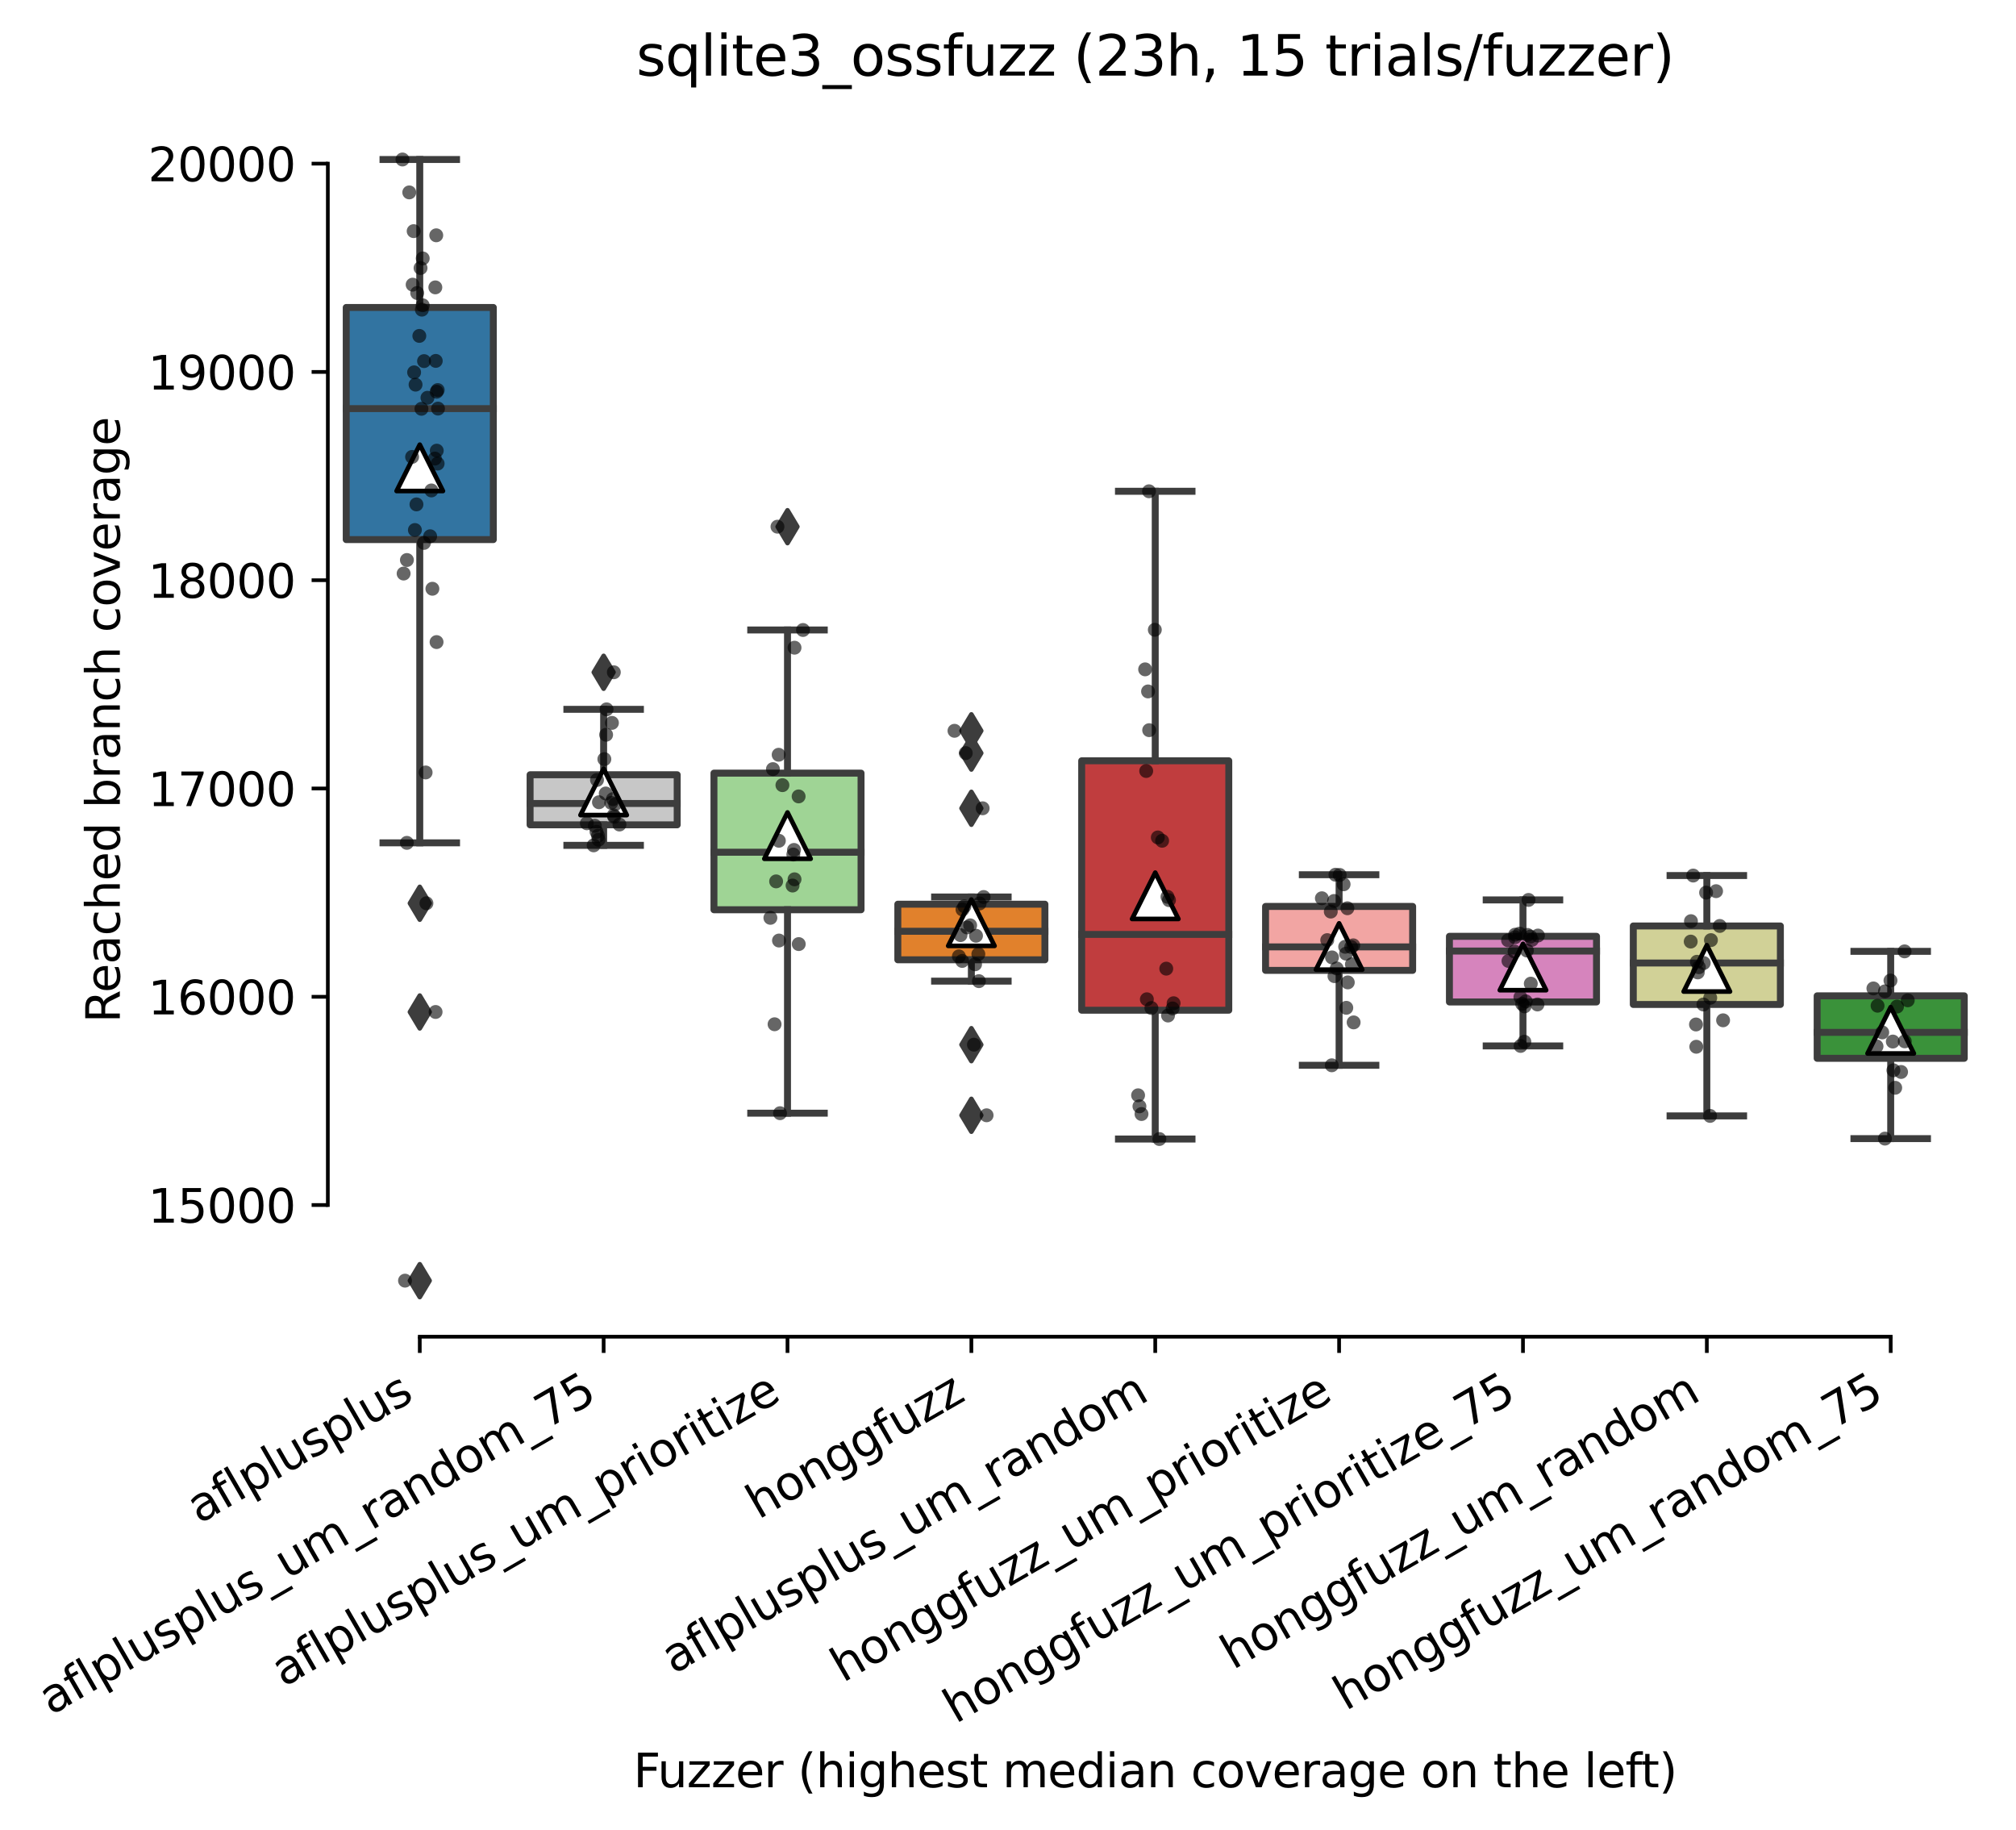 <?xml version="1.0" encoding="utf-8" standalone="no"?>
<!DOCTYPE svg PUBLIC "-//W3C//DTD SVG 1.1//EN"
  "http://www.w3.org/Graphics/SVG/1.1/DTD/svg11.dtd">
<svg xmlns:xlink="http://www.w3.org/1999/xlink" width="435.07pt" height="394.927pt" viewBox="0 0 435.07 394.927" xmlns="http://www.w3.org/2000/svg" version="1.1">
 <defs>
  <style type="text/css">*{stroke-linejoin: round; stroke-linecap: butt}</style>
 </defs>
 <g id="figure_1">
  <g id="patch_1">
   <path d="M 0 394.927 
L 435.07 394.927 
L 435.07 0 
L 0 0 
z
" style="fill: #ffffff"/>
  </g>
  <g id="axes_1">
   <g id="patch_2">
    <path d="M 70.75 288.43 
L 427.87 288.43 
L 427.87 22.318 
L 70.75 22.318 
z
" style="fill: #ffffff"/>
   </g>
   <g id="patch_3">
    <path d="M 74.718 116.432 
L 106.462 116.432 
L 106.462 66.345 
L 74.718 66.345 
L 74.718 116.432 
z
" clip-path="url(#pf881938972)" style="fill: #3274a1; stroke: #3d3d3d; stroke-width: 1.5; stroke-linejoin: miter"/>
   </g>
   <g id="patch_4">
    <path d="M 114.398 177.98 
L 146.142 177.98 
L 146.142 167.171 
L 114.398 167.171 
L 114.398 177.98 
z
" clip-path="url(#pf881938972)" style="fill: #c7c7c7; stroke: #3d3d3d; stroke-width: 1.5; stroke-linejoin: miter"/>
   </g>
   <g id="patch_5">
    <path d="M 154.078 196.305 
L 185.822 196.305 
L 185.822 166.823 
L 154.078 166.823 
L 154.078 196.305 
z
" clip-path="url(#pf881938972)" style="fill: #9fd495; stroke: #3d3d3d; stroke-width: 1.5; stroke-linejoin: miter"/>
   </g>
   <g id="patch_6">
    <path d="M 193.758 207.102 
L 225.502 207.102 
L 225.502 195.102 
L 193.758 195.102 
L 193.758 207.102 
z
" clip-path="url(#pf881938972)" style="fill: #e1812c; stroke: #3d3d3d; stroke-width: 1.5; stroke-linejoin: miter"/>
   </g>
   <g id="patch_7">
    <path d="M 233.438 217.978 
L 265.182 217.978 
L 265.182 164.16 
L 233.438 164.16 
L 233.438 217.978 
z
" clip-path="url(#pf881938972)" style="fill: #c03d3e; stroke: #3d3d3d; stroke-width: 1.5; stroke-linejoin: miter"/>
   </g>
   <g id="patch_8">
    <path d="M 273.118 209.383 
L 304.862 209.383 
L 304.862 195.586 
L 273.118 195.586 
L 273.118 209.383 
z
" clip-path="url(#pf881938972)" style="fill: #f2a5a3; stroke: #3d3d3d; stroke-width: 1.5; stroke-linejoin: miter"/>
   </g>
   <g id="patch_9">
    <path d="M 312.798 216.202 
L 344.542 216.202 
L 344.542 202.035 
L 312.798 202.035 
L 312.798 216.202 
z
" clip-path="url(#pf881938972)" style="fill: #d684bd; stroke: #3d3d3d; stroke-width: 1.5; stroke-linejoin: miter"/>
   </g>
   <g id="patch_10">
    <path d="M 352.478 216.742 
L 384.222 216.742 
L 384.222 199.799 
L 352.478 199.799 
L 352.478 216.742 
z
" clip-path="url(#pf881938972)" style="fill: #d1d197; stroke: #3d3d3d; stroke-width: 1.5; stroke-linejoin: miter"/>
   </g>
   <g id="patch_11">
    <path d="M 392.158 228.359 
L 423.902 228.359 
L 423.902 214.877 
L 392.158 214.877 
L 392.158 228.359 
z
" clip-path="url(#pf881938972)" style="fill: #3a923a; stroke: #3d3d3d; stroke-width: 1.5; stroke-linejoin: miter"/>
   </g>
   <g id="matplotlib.axis_1">
    <g id="xtick_1">
     <g id="line2d_1">
      <defs>
       <path id="m05c450478c" d="M 0 0 
L 0 3.5 
" style="stroke: #000000; stroke-width: 0.8"/>
      </defs>
      <g>
       <use xlink:href="#m05c450478c" x="90.59" y="288.43" style="stroke: #000000; stroke-width: 0.8"/>
      </g>
     </g>
     <g id="text_1">
      <!-- aflplusplus -->
      <g transform="translate(42.981 328.897)rotate(-30)scale(0.1 -0.1)">
       <defs>
        <path id="DejaVuSans-61" d="M 2194 1759 
Q 1497 1759 1228 1600 
Q 959 1441 959 1056 
Q 959 750 1161 570 
Q 1363 391 1709 391 
Q 2188 391 2477 730 
Q 2766 1069 2766 1631 
L 2766 1759 
L 2194 1759 
z
M 3341 1997 
L 3341 0 
L 2766 0 
L 2766 531 
Q 2569 213 2275 61 
Q 1981 -91 1556 -91 
Q 1019 -91 701 211 
Q 384 513 384 1019 
Q 384 1609 779 1909 
Q 1175 2209 1959 2209 
L 2766 2209 
L 2766 2266 
Q 2766 2663 2505 2880 
Q 2244 3097 1772 3097 
Q 1472 3097 1187 3025 
Q 903 2953 641 2809 
L 641 3341 
Q 956 3463 1253 3523 
Q 1550 3584 1831 3584 
Q 2591 3584 2966 3190 
Q 3341 2797 3341 1997 
z
" transform="scale(0.016)"/>
        <path id="DejaVuSans-66" d="M 2375 4863 
L 2375 4384 
L 1825 4384 
Q 1516 4384 1395 4259 
Q 1275 4134 1275 3809 
L 1275 3500 
L 2222 3500 
L 2222 3053 
L 1275 3053 
L 1275 0 
L 697 0 
L 697 3053 
L 147 3053 
L 147 3500 
L 697 3500 
L 697 3744 
Q 697 4328 969 4595 
Q 1241 4863 1831 4863 
L 2375 4863 
z
" transform="scale(0.016)"/>
        <path id="DejaVuSans-6c" d="M 603 4863 
L 1178 4863 
L 1178 0 
L 603 0 
L 603 4863 
z
" transform="scale(0.016)"/>
        <path id="DejaVuSans-70" d="M 1159 525 
L 1159 -1331 
L 581 -1331 
L 581 3500 
L 1159 3500 
L 1159 2969 
Q 1341 3281 1617 3432 
Q 1894 3584 2278 3584 
Q 2916 3584 3314 3078 
Q 3713 2572 3713 1747 
Q 3713 922 3314 415 
Q 2916 -91 2278 -91 
Q 1894 -91 1617 61 
Q 1341 213 1159 525 
z
M 3116 1747 
Q 3116 2381 2855 2742 
Q 2594 3103 2138 3103 
Q 1681 3103 1420 2742 
Q 1159 2381 1159 1747 
Q 1159 1113 1420 752 
Q 1681 391 2138 391 
Q 2594 391 2855 752 
Q 3116 1113 3116 1747 
z
" transform="scale(0.016)"/>
        <path id="DejaVuSans-75" d="M 544 1381 
L 544 3500 
L 1119 3500 
L 1119 1403 
Q 1119 906 1312 657 
Q 1506 409 1894 409 
Q 2359 409 2629 706 
Q 2900 1003 2900 1516 
L 2900 3500 
L 3475 3500 
L 3475 0 
L 2900 0 
L 2900 538 
Q 2691 219 2414 64 
Q 2138 -91 1772 -91 
Q 1169 -91 856 284 
Q 544 659 544 1381 
z
M 1991 3584 
L 1991 3584 
z
" transform="scale(0.016)"/>
        <path id="DejaVuSans-73" d="M 2834 3397 
L 2834 2853 
Q 2591 2978 2328 3040 
Q 2066 3103 1784 3103 
Q 1356 3103 1142 2972 
Q 928 2841 928 2578 
Q 928 2378 1081 2264 
Q 1234 2150 1697 2047 
L 1894 2003 
Q 2506 1872 2764 1633 
Q 3022 1394 3022 966 
Q 3022 478 2636 193 
Q 2250 -91 1575 -91 
Q 1294 -91 989 -36 
Q 684 19 347 128 
L 347 722 
Q 666 556 975 473 
Q 1284 391 1588 391 
Q 1994 391 2212 530 
Q 2431 669 2431 922 
Q 2431 1156 2273 1281 
Q 2116 1406 1581 1522 
L 1381 1569 
Q 847 1681 609 1914 
Q 372 2147 372 2553 
Q 372 3047 722 3315 
Q 1072 3584 1716 3584 
Q 2034 3584 2315 3537 
Q 2597 3491 2834 3397 
z
" transform="scale(0.016)"/>
       </defs>
       <use xlink:href="#DejaVuSans-61"/>
       <use xlink:href="#DejaVuSans-66" x="61.279"/>
       <use xlink:href="#DejaVuSans-6c" x="96.484"/>
       <use xlink:href="#DejaVuSans-70" x="124.268"/>
       <use xlink:href="#DejaVuSans-6c" x="187.744"/>
       <use xlink:href="#DejaVuSans-75" x="215.527"/>
       <use xlink:href="#DejaVuSans-73" x="278.906"/>
       <use xlink:href="#DejaVuSans-70" x="331.006"/>
       <use xlink:href="#DejaVuSans-6c" x="394.482"/>
       <use xlink:href="#DejaVuSans-75" x="422.266"/>
       <use xlink:href="#DejaVuSans-73" x="485.645"/>
      </g>
     </g>
    </g>
    <g id="xtick_2">
     <g id="line2d_2">
      <g>
       <use xlink:href="#m05c450478c" x="130.27" y="288.43" style="stroke: #000000; stroke-width: 0.8"/>
      </g>
     </g>
     <g id="text_2">
      <!-- aflplusplus_um_random_75 -->
      <g transform="translate(10.999 370.191)rotate(-30)scale(0.1 -0.1)">
       <defs>
        <path id="DejaVuSans-5f" d="M 3263 -1063 
L 3263 -1509 
L -63 -1509 
L -63 -1063 
L 3263 -1063 
z
" transform="scale(0.016)"/>
        <path id="DejaVuSans-6d" d="M 3328 2828 
Q 3544 3216 3844 3400 
Q 4144 3584 4550 3584 
Q 5097 3584 5394 3201 
Q 5691 2819 5691 2113 
L 5691 0 
L 5113 0 
L 5113 2094 
Q 5113 2597 4934 2840 
Q 4756 3084 4391 3084 
Q 3944 3084 3684 2787 
Q 3425 2491 3425 1978 
L 3425 0 
L 2847 0 
L 2847 2094 
Q 2847 2600 2669 2842 
Q 2491 3084 2119 3084 
Q 1678 3084 1418 2786 
Q 1159 2488 1159 1978 
L 1159 0 
L 581 0 
L 581 3500 
L 1159 3500 
L 1159 2956 
Q 1356 3278 1631 3431 
Q 1906 3584 2284 3584 
Q 2666 3584 2933 3390 
Q 3200 3197 3328 2828 
z
" transform="scale(0.016)"/>
        <path id="DejaVuSans-72" d="M 2631 2963 
Q 2534 3019 2420 3045 
Q 2306 3072 2169 3072 
Q 1681 3072 1420 2755 
Q 1159 2438 1159 1844 
L 1159 0 
L 581 0 
L 581 3500 
L 1159 3500 
L 1159 2956 
Q 1341 3275 1631 3429 
Q 1922 3584 2338 3584 
Q 2397 3584 2469 3576 
Q 2541 3569 2628 3553 
L 2631 2963 
z
" transform="scale(0.016)"/>
        <path id="DejaVuSans-6e" d="M 3513 2113 
L 3513 0 
L 2938 0 
L 2938 2094 
Q 2938 2591 2744 2837 
Q 2550 3084 2163 3084 
Q 1697 3084 1428 2787 
Q 1159 2491 1159 1978 
L 1159 0 
L 581 0 
L 581 3500 
L 1159 3500 
L 1159 2956 
Q 1366 3272 1645 3428 
Q 1925 3584 2291 3584 
Q 2894 3584 3203 3211 
Q 3513 2838 3513 2113 
z
" transform="scale(0.016)"/>
        <path id="DejaVuSans-64" d="M 2906 2969 
L 2906 4863 
L 3481 4863 
L 3481 0 
L 2906 0 
L 2906 525 
Q 2725 213 2448 61 
Q 2172 -91 1784 -91 
Q 1150 -91 751 415 
Q 353 922 353 1747 
Q 353 2572 751 3078 
Q 1150 3584 1784 3584 
Q 2172 3584 2448 3432 
Q 2725 3281 2906 2969 
z
M 947 1747 
Q 947 1113 1208 752 
Q 1469 391 1925 391 
Q 2381 391 2643 752 
Q 2906 1113 2906 1747 
Q 2906 2381 2643 2742 
Q 2381 3103 1925 3103 
Q 1469 3103 1208 2742 
Q 947 2381 947 1747 
z
" transform="scale(0.016)"/>
        <path id="DejaVuSans-6f" d="M 1959 3097 
Q 1497 3097 1228 2736 
Q 959 2375 959 1747 
Q 959 1119 1226 758 
Q 1494 397 1959 397 
Q 2419 397 2687 759 
Q 2956 1122 2956 1747 
Q 2956 2369 2687 2733 
Q 2419 3097 1959 3097 
z
M 1959 3584 
Q 2709 3584 3137 3096 
Q 3566 2609 3566 1747 
Q 3566 888 3137 398 
Q 2709 -91 1959 -91 
Q 1206 -91 779 398 
Q 353 888 353 1747 
Q 353 2609 779 3096 
Q 1206 3584 1959 3584 
z
" transform="scale(0.016)"/>
        <path id="DejaVuSans-37" d="M 525 4666 
L 3525 4666 
L 3525 4397 
L 1831 0 
L 1172 0 
L 2766 4134 
L 525 4134 
L 525 4666 
z
" transform="scale(0.016)"/>
        <path id="DejaVuSans-35" d="M 691 4666 
L 3169 4666 
L 3169 4134 
L 1269 4134 
L 1269 2991 
Q 1406 3038 1543 3061 
Q 1681 3084 1819 3084 
Q 2600 3084 3056 2656 
Q 3513 2228 3513 1497 
Q 3513 744 3044 326 
Q 2575 -91 1722 -91 
Q 1428 -91 1123 -41 
Q 819 9 494 109 
L 494 744 
Q 775 591 1075 516 
Q 1375 441 1709 441 
Q 2250 441 2565 725 
Q 2881 1009 2881 1497 
Q 2881 1984 2565 2268 
Q 2250 2553 1709 2553 
Q 1456 2553 1204 2497 
Q 953 2441 691 2322 
L 691 4666 
z
" transform="scale(0.016)"/>
       </defs>
       <use xlink:href="#DejaVuSans-61"/>
       <use xlink:href="#DejaVuSans-66" x="61.279"/>
       <use xlink:href="#DejaVuSans-6c" x="96.484"/>
       <use xlink:href="#DejaVuSans-70" x="124.268"/>
       <use xlink:href="#DejaVuSans-6c" x="187.744"/>
       <use xlink:href="#DejaVuSans-75" x="215.527"/>
       <use xlink:href="#DejaVuSans-73" x="278.906"/>
       <use xlink:href="#DejaVuSans-70" x="331.006"/>
       <use xlink:href="#DejaVuSans-6c" x="394.482"/>
       <use xlink:href="#DejaVuSans-75" x="422.266"/>
       <use xlink:href="#DejaVuSans-73" x="485.645"/>
       <use xlink:href="#DejaVuSans-5f" x="537.744"/>
       <use xlink:href="#DejaVuSans-75" x="587.744"/>
       <use xlink:href="#DejaVuSans-6d" x="651.123"/>
       <use xlink:href="#DejaVuSans-5f" x="748.535"/>
       <use xlink:href="#DejaVuSans-72" x="798.535"/>
       <use xlink:href="#DejaVuSans-61" x="839.648"/>
       <use xlink:href="#DejaVuSans-6e" x="900.928"/>
       <use xlink:href="#DejaVuSans-64" x="964.307"/>
       <use xlink:href="#DejaVuSans-6f" x="1027.783"/>
       <use xlink:href="#DejaVuSans-6d" x="1088.965"/>
       <use xlink:href="#DejaVuSans-5f" x="1186.377"/>
       <use xlink:href="#DejaVuSans-37" x="1236.377"/>
       <use xlink:href="#DejaVuSans-35" x="1300"/>
      </g>
     </g>
    </g>
    <g id="xtick_3">
     <g id="line2d_3">
      <g>
       <use xlink:href="#m05c450478c" x="169.95" y="288.43" style="stroke: #000000; stroke-width: 0.8"/>
      </g>
     </g>
     <g id="text_3">
      <!-- aflplusplus_um_prioritize -->
      <g transform="translate(61.214 364.109)rotate(-30)scale(0.1 -0.1)">
       <defs>
        <path id="DejaVuSans-69" d="M 603 3500 
L 1178 3500 
L 1178 0 
L 603 0 
L 603 3500 
z
M 603 4863 
L 1178 4863 
L 1178 4134 
L 603 4134 
L 603 4863 
z
" transform="scale(0.016)"/>
        <path id="DejaVuSans-74" d="M 1172 4494 
L 1172 3500 
L 2356 3500 
L 2356 3053 
L 1172 3053 
L 1172 1153 
Q 1172 725 1289 603 
Q 1406 481 1766 481 
L 2356 481 
L 2356 0 
L 1766 0 
Q 1100 0 847 248 
Q 594 497 594 1153 
L 594 3053 
L 172 3053 
L 172 3500 
L 594 3500 
L 594 4494 
L 1172 4494 
z
" transform="scale(0.016)"/>
        <path id="DejaVuSans-7a" d="M 353 3500 
L 3084 3500 
L 3084 2975 
L 922 459 
L 3084 459 
L 3084 0 
L 275 0 
L 275 525 
L 2438 3041 
L 353 3041 
L 353 3500 
z
" transform="scale(0.016)"/>
        <path id="DejaVuSans-65" d="M 3597 1894 
L 3597 1613 
L 953 1613 
Q 991 1019 1311 708 
Q 1631 397 2203 397 
Q 2534 397 2845 478 
Q 3156 559 3463 722 
L 3463 178 
Q 3153 47 2828 -22 
Q 2503 -91 2169 -91 
Q 1331 -91 842 396 
Q 353 884 353 1716 
Q 353 2575 817 3079 
Q 1281 3584 2069 3584 
Q 2775 3584 3186 3129 
Q 3597 2675 3597 1894 
z
M 3022 2063 
Q 3016 2534 2758 2815 
Q 2500 3097 2075 3097 
Q 1594 3097 1305 2825 
Q 1016 2553 972 2059 
L 3022 2063 
z
" transform="scale(0.016)"/>
       </defs>
       <use xlink:href="#DejaVuSans-61"/>
       <use xlink:href="#DejaVuSans-66" x="61.279"/>
       <use xlink:href="#DejaVuSans-6c" x="96.484"/>
       <use xlink:href="#DejaVuSans-70" x="124.268"/>
       <use xlink:href="#DejaVuSans-6c" x="187.744"/>
       <use xlink:href="#DejaVuSans-75" x="215.527"/>
       <use xlink:href="#DejaVuSans-73" x="278.906"/>
       <use xlink:href="#DejaVuSans-70" x="331.006"/>
       <use xlink:href="#DejaVuSans-6c" x="394.482"/>
       <use xlink:href="#DejaVuSans-75" x="422.266"/>
       <use xlink:href="#DejaVuSans-73" x="485.645"/>
       <use xlink:href="#DejaVuSans-5f" x="537.744"/>
       <use xlink:href="#DejaVuSans-75" x="587.744"/>
       <use xlink:href="#DejaVuSans-6d" x="651.123"/>
       <use xlink:href="#DejaVuSans-5f" x="748.535"/>
       <use xlink:href="#DejaVuSans-70" x="798.535"/>
       <use xlink:href="#DejaVuSans-72" x="862.012"/>
       <use xlink:href="#DejaVuSans-69" x="903.125"/>
       <use xlink:href="#DejaVuSans-6f" x="930.908"/>
       <use xlink:href="#DejaVuSans-72" x="992.09"/>
       <use xlink:href="#DejaVuSans-69" x="1033.203"/>
       <use xlink:href="#DejaVuSans-74" x="1060.986"/>
       <use xlink:href="#DejaVuSans-69" x="1100.195"/>
       <use xlink:href="#DejaVuSans-7a" x="1127.979"/>
       <use xlink:href="#DejaVuSans-65" x="1180.469"/>
      </g>
     </g>
    </g>
    <g id="xtick_4">
     <g id="line2d_4">
      <g>
       <use xlink:href="#m05c450478c" x="209.63" y="288.43" style="stroke: #000000; stroke-width: 0.8"/>
      </g>
     </g>
     <g id="text_4">
      <!-- honggfuzz -->
      <g transform="translate(163.691 327.933)rotate(-30)scale(0.1 -0.1)">
       <defs>
        <path id="DejaVuSans-68" d="M 3513 2113 
L 3513 0 
L 2938 0 
L 2938 2094 
Q 2938 2591 2744 2837 
Q 2550 3084 2163 3084 
Q 1697 3084 1428 2787 
Q 1159 2491 1159 1978 
L 1159 0 
L 581 0 
L 581 4863 
L 1159 4863 
L 1159 2956 
Q 1366 3272 1645 3428 
Q 1925 3584 2291 3584 
Q 2894 3584 3203 3211 
Q 3513 2838 3513 2113 
z
" transform="scale(0.016)"/>
        <path id="DejaVuSans-67" d="M 2906 1791 
Q 2906 2416 2648 2759 
Q 2391 3103 1925 3103 
Q 1463 3103 1205 2759 
Q 947 2416 947 1791 
Q 947 1169 1205 825 
Q 1463 481 1925 481 
Q 2391 481 2648 825 
Q 2906 1169 2906 1791 
z
M 3481 434 
Q 3481 -459 3084 -895 
Q 2688 -1331 1869 -1331 
Q 1566 -1331 1297 -1286 
Q 1028 -1241 775 -1147 
L 775 -588 
Q 1028 -725 1275 -790 
Q 1522 -856 1778 -856 
Q 2344 -856 2625 -561 
Q 2906 -266 2906 331 
L 2906 616 
Q 2728 306 2450 153 
Q 2172 0 1784 0 
Q 1141 0 747 490 
Q 353 981 353 1791 
Q 353 2603 747 3093 
Q 1141 3584 1784 3584 
Q 2172 3584 2450 3431 
Q 2728 3278 2906 2969 
L 2906 3500 
L 3481 3500 
L 3481 434 
z
" transform="scale(0.016)"/>
       </defs>
       <use xlink:href="#DejaVuSans-68"/>
       <use xlink:href="#DejaVuSans-6f" x="63.379"/>
       <use xlink:href="#DejaVuSans-6e" x="124.561"/>
       <use xlink:href="#DejaVuSans-67" x="187.939"/>
       <use xlink:href="#DejaVuSans-67" x="251.416"/>
       <use xlink:href="#DejaVuSans-66" x="314.893"/>
       <use xlink:href="#DejaVuSans-75" x="350.098"/>
       <use xlink:href="#DejaVuSans-7a" x="413.477"/>
       <use xlink:href="#DejaVuSans-7a" x="465.967"/>
      </g>
     </g>
    </g>
    <g id="xtick_5">
     <g id="line2d_5">
      <g>
       <use xlink:href="#m05c450478c" x="249.31" y="288.43" style="stroke: #000000; stroke-width: 0.8"/>
      </g>
     </g>
     <g id="text_5">
      <!-- aflplusplus_um_random -->
      <g transform="translate(145.39 361.329)rotate(-30)scale(0.1 -0.1)">
       <use xlink:href="#DejaVuSans-61"/>
       <use xlink:href="#DejaVuSans-66" x="61.279"/>
       <use xlink:href="#DejaVuSans-6c" x="96.484"/>
       <use xlink:href="#DejaVuSans-70" x="124.268"/>
       <use xlink:href="#DejaVuSans-6c" x="187.744"/>
       <use xlink:href="#DejaVuSans-75" x="215.527"/>
       <use xlink:href="#DejaVuSans-73" x="278.906"/>
       <use xlink:href="#DejaVuSans-70" x="331.006"/>
       <use xlink:href="#DejaVuSans-6c" x="394.482"/>
       <use xlink:href="#DejaVuSans-75" x="422.266"/>
       <use xlink:href="#DejaVuSans-73" x="485.645"/>
       <use xlink:href="#DejaVuSans-5f" x="537.744"/>
       <use xlink:href="#DejaVuSans-75" x="587.744"/>
       <use xlink:href="#DejaVuSans-6d" x="651.123"/>
       <use xlink:href="#DejaVuSans-5f" x="748.535"/>
       <use xlink:href="#DejaVuSans-72" x="798.535"/>
       <use xlink:href="#DejaVuSans-61" x="839.648"/>
       <use xlink:href="#DejaVuSans-6e" x="900.928"/>
       <use xlink:href="#DejaVuSans-64" x="964.307"/>
       <use xlink:href="#DejaVuSans-6f" x="1027.783"/>
       <use xlink:href="#DejaVuSans-6d" x="1088.965"/>
      </g>
     </g>
    </g>
    <g id="xtick_6">
     <g id="line2d_6">
      <g>
       <use xlink:href="#m05c450478c" x="288.99" y="288.43" style="stroke: #000000; stroke-width: 0.8"/>
      </g>
     </g>
     <g id="text_6">
      <!-- honggfuzz_um_prioritize -->
      <g transform="translate(181.923 363.145)rotate(-30)scale(0.1 -0.1)">
       <use xlink:href="#DejaVuSans-68"/>
       <use xlink:href="#DejaVuSans-6f" x="63.379"/>
       <use xlink:href="#DejaVuSans-6e" x="124.561"/>
       <use xlink:href="#DejaVuSans-67" x="187.939"/>
       <use xlink:href="#DejaVuSans-67" x="251.416"/>
       <use xlink:href="#DejaVuSans-66" x="314.893"/>
       <use xlink:href="#DejaVuSans-75" x="350.098"/>
       <use xlink:href="#DejaVuSans-7a" x="413.477"/>
       <use xlink:href="#DejaVuSans-7a" x="465.967"/>
       <use xlink:href="#DejaVuSans-5f" x="518.457"/>
       <use xlink:href="#DejaVuSans-75" x="568.457"/>
       <use xlink:href="#DejaVuSans-6d" x="631.836"/>
       <use xlink:href="#DejaVuSans-5f" x="729.248"/>
       <use xlink:href="#DejaVuSans-70" x="779.248"/>
       <use xlink:href="#DejaVuSans-72" x="842.725"/>
       <use xlink:href="#DejaVuSans-69" x="883.838"/>
       <use xlink:href="#DejaVuSans-6f" x="911.621"/>
       <use xlink:href="#DejaVuSans-72" x="972.803"/>
       <use xlink:href="#DejaVuSans-69" x="1013.916"/>
       <use xlink:href="#DejaVuSans-74" x="1041.699"/>
       <use xlink:href="#DejaVuSans-69" x="1080.908"/>
       <use xlink:href="#DejaVuSans-7a" x="1108.691"/>
       <use xlink:href="#DejaVuSans-65" x="1161.182"/>
      </g>
     </g>
    </g>
    <g id="xtick_7">
     <g id="line2d_7">
      <g>
       <use xlink:href="#m05c450478c" x="328.67" y="288.43" style="stroke: #000000; stroke-width: 0.8"/>
      </g>
     </g>
     <g id="text_7">
      <!-- honggfuzz_um_prioritize_75 -->
      <g transform="translate(206.253 372.007)rotate(-30)scale(0.1 -0.1)">
       <use xlink:href="#DejaVuSans-68"/>
       <use xlink:href="#DejaVuSans-6f" x="63.379"/>
       <use xlink:href="#DejaVuSans-6e" x="124.561"/>
       <use xlink:href="#DejaVuSans-67" x="187.939"/>
       <use xlink:href="#DejaVuSans-67" x="251.416"/>
       <use xlink:href="#DejaVuSans-66" x="314.893"/>
       <use xlink:href="#DejaVuSans-75" x="350.098"/>
       <use xlink:href="#DejaVuSans-7a" x="413.477"/>
       <use xlink:href="#DejaVuSans-7a" x="465.967"/>
       <use xlink:href="#DejaVuSans-5f" x="518.457"/>
       <use xlink:href="#DejaVuSans-75" x="568.457"/>
       <use xlink:href="#DejaVuSans-6d" x="631.836"/>
       <use xlink:href="#DejaVuSans-5f" x="729.248"/>
       <use xlink:href="#DejaVuSans-70" x="779.248"/>
       <use xlink:href="#DejaVuSans-72" x="842.725"/>
       <use xlink:href="#DejaVuSans-69" x="883.838"/>
       <use xlink:href="#DejaVuSans-6f" x="911.621"/>
       <use xlink:href="#DejaVuSans-72" x="972.803"/>
       <use xlink:href="#DejaVuSans-69" x="1013.916"/>
       <use xlink:href="#DejaVuSans-74" x="1041.699"/>
       <use xlink:href="#DejaVuSans-69" x="1080.908"/>
       <use xlink:href="#DejaVuSans-7a" x="1108.691"/>
       <use xlink:href="#DejaVuSans-65" x="1161.182"/>
       <use xlink:href="#DejaVuSans-5f" x="1222.705"/>
       <use xlink:href="#DejaVuSans-37" x="1272.705"/>
       <use xlink:href="#DejaVuSans-35" x="1336.328"/>
      </g>
     </g>
    </g>
    <g id="xtick_8">
     <g id="line2d_8">
      <g>
       <use xlink:href="#m05c450478c" x="368.35" y="288.43" style="stroke: #000000; stroke-width: 0.8"/>
      </g>
     </g>
     <g id="text_8">
      <!-- honggfuzz_um_random -->
      <g transform="translate(266.099 360.364)rotate(-30)scale(0.1 -0.1)">
       <use xlink:href="#DejaVuSans-68"/>
       <use xlink:href="#DejaVuSans-6f" x="63.379"/>
       <use xlink:href="#DejaVuSans-6e" x="124.561"/>
       <use xlink:href="#DejaVuSans-67" x="187.939"/>
       <use xlink:href="#DejaVuSans-67" x="251.416"/>
       <use xlink:href="#DejaVuSans-66" x="314.893"/>
       <use xlink:href="#DejaVuSans-75" x="350.098"/>
       <use xlink:href="#DejaVuSans-7a" x="413.477"/>
       <use xlink:href="#DejaVuSans-7a" x="465.967"/>
       <use xlink:href="#DejaVuSans-5f" x="518.457"/>
       <use xlink:href="#DejaVuSans-75" x="568.457"/>
       <use xlink:href="#DejaVuSans-6d" x="631.836"/>
       <use xlink:href="#DejaVuSans-5f" x="729.248"/>
       <use xlink:href="#DejaVuSans-72" x="779.248"/>
       <use xlink:href="#DejaVuSans-61" x="820.361"/>
       <use xlink:href="#DejaVuSans-6e" x="881.641"/>
       <use xlink:href="#DejaVuSans-64" x="945.02"/>
       <use xlink:href="#DejaVuSans-6f" x="1008.496"/>
       <use xlink:href="#DejaVuSans-6d" x="1069.678"/>
      </g>
     </g>
    </g>
    <g id="xtick_9">
     <g id="line2d_9">
      <g>
       <use xlink:href="#m05c450478c" x="408.03" y="288.43" style="stroke: #000000; stroke-width: 0.8"/>
      </g>
     </g>
     <g id="text_9">
      <!-- honggfuzz_um_random_75 -->
      <g transform="translate(290.429 369.227)rotate(-30)scale(0.1 -0.1)">
       <use xlink:href="#DejaVuSans-68"/>
       <use xlink:href="#DejaVuSans-6f" x="63.379"/>
       <use xlink:href="#DejaVuSans-6e" x="124.561"/>
       <use xlink:href="#DejaVuSans-67" x="187.939"/>
       <use xlink:href="#DejaVuSans-67" x="251.416"/>
       <use xlink:href="#DejaVuSans-66" x="314.893"/>
       <use xlink:href="#DejaVuSans-75" x="350.098"/>
       <use xlink:href="#DejaVuSans-7a" x="413.477"/>
       <use xlink:href="#DejaVuSans-7a" x="465.967"/>
       <use xlink:href="#DejaVuSans-5f" x="518.457"/>
       <use xlink:href="#DejaVuSans-75" x="568.457"/>
       <use xlink:href="#DejaVuSans-6d" x="631.836"/>
       <use xlink:href="#DejaVuSans-5f" x="729.248"/>
       <use xlink:href="#DejaVuSans-72" x="779.248"/>
       <use xlink:href="#DejaVuSans-61" x="820.361"/>
       <use xlink:href="#DejaVuSans-6e" x="881.641"/>
       <use xlink:href="#DejaVuSans-64" x="945.02"/>
       <use xlink:href="#DejaVuSans-6f" x="1008.496"/>
       <use xlink:href="#DejaVuSans-6d" x="1069.678"/>
       <use xlink:href="#DejaVuSans-5f" x="1167.09"/>
       <use xlink:href="#DejaVuSans-37" x="1217.09"/>
       <use xlink:href="#DejaVuSans-35" x="1280.713"/>
      </g>
     </g>
    </g>
    <g id="text_10">
     <!-- Fuzzer (highest median coverage on the left) -->
     <g transform="translate(136.692 385.648)scale(0.1 -0.1)">
      <defs>
       <path id="DejaVuSans-46" d="M 628 4666 
L 3309 4666 
L 3309 4134 
L 1259 4134 
L 1259 2759 
L 3109 2759 
L 3109 2228 
L 1259 2228 
L 1259 0 
L 628 0 
L 628 4666 
z
" transform="scale(0.016)"/>
       <path id="DejaVuSans-20" transform="scale(0.016)"/>
       <path id="DejaVuSans-28" d="M 1984 4856 
Q 1566 4138 1362 3434 
Q 1159 2731 1159 2009 
Q 1159 1288 1364 580 
Q 1569 -128 1984 -844 
L 1484 -844 
Q 1016 -109 783 600 
Q 550 1309 550 2009 
Q 550 2706 781 3412 
Q 1013 4119 1484 4856 
L 1984 4856 
z
" transform="scale(0.016)"/>
       <path id="DejaVuSans-63" d="M 3122 3366 
L 3122 2828 
Q 2878 2963 2633 3030 
Q 2388 3097 2138 3097 
Q 1578 3097 1268 2742 
Q 959 2388 959 1747 
Q 959 1106 1268 751 
Q 1578 397 2138 397 
Q 2388 397 2633 464 
Q 2878 531 3122 666 
L 3122 134 
Q 2881 22 2623 -34 
Q 2366 -91 2075 -91 
Q 1284 -91 818 406 
Q 353 903 353 1747 
Q 353 2603 823 3093 
Q 1294 3584 2113 3584 
Q 2378 3584 2631 3529 
Q 2884 3475 3122 3366 
z
" transform="scale(0.016)"/>
       <path id="DejaVuSans-76" d="M 191 3500 
L 800 3500 
L 1894 563 
L 2988 3500 
L 3597 3500 
L 2284 0 
L 1503 0 
L 191 3500 
z
" transform="scale(0.016)"/>
       <path id="DejaVuSans-29" d="M 513 4856 
L 1013 4856 
Q 1481 4119 1714 3412 
Q 1947 2706 1947 2009 
Q 1947 1309 1714 600 
Q 1481 -109 1013 -844 
L 513 -844 
Q 928 -128 1133 580 
Q 1338 1288 1338 2009 
Q 1338 2731 1133 3434 
Q 928 4138 513 4856 
z
" transform="scale(0.016)"/>
      </defs>
      <use xlink:href="#DejaVuSans-46"/>
      <use xlink:href="#DejaVuSans-75" x="52.02"/>
      <use xlink:href="#DejaVuSans-7a" x="115.398"/>
      <use xlink:href="#DejaVuSans-7a" x="167.889"/>
      <use xlink:href="#DejaVuSans-65" x="220.379"/>
      <use xlink:href="#DejaVuSans-72" x="281.902"/>
      <use xlink:href="#DejaVuSans-20" x="323.016"/>
      <use xlink:href="#DejaVuSans-28" x="354.803"/>
      <use xlink:href="#DejaVuSans-68" x="393.816"/>
      <use xlink:href="#DejaVuSans-69" x="457.195"/>
      <use xlink:href="#DejaVuSans-67" x="484.979"/>
      <use xlink:href="#DejaVuSans-68" x="548.455"/>
      <use xlink:href="#DejaVuSans-65" x="611.834"/>
      <use xlink:href="#DejaVuSans-73" x="673.357"/>
      <use xlink:href="#DejaVuSans-74" x="725.457"/>
      <use xlink:href="#DejaVuSans-20" x="764.666"/>
      <use xlink:href="#DejaVuSans-6d" x="796.453"/>
      <use xlink:href="#DejaVuSans-65" x="893.865"/>
      <use xlink:href="#DejaVuSans-64" x="955.389"/>
      <use xlink:href="#DejaVuSans-69" x="1018.865"/>
      <use xlink:href="#DejaVuSans-61" x="1046.648"/>
      <use xlink:href="#DejaVuSans-6e" x="1107.928"/>
      <use xlink:href="#DejaVuSans-20" x="1171.307"/>
      <use xlink:href="#DejaVuSans-63" x="1203.094"/>
      <use xlink:href="#DejaVuSans-6f" x="1258.074"/>
      <use xlink:href="#DejaVuSans-76" x="1319.256"/>
      <use xlink:href="#DejaVuSans-65" x="1378.436"/>
      <use xlink:href="#DejaVuSans-72" x="1439.959"/>
      <use xlink:href="#DejaVuSans-61" x="1481.072"/>
      <use xlink:href="#DejaVuSans-67" x="1542.352"/>
      <use xlink:href="#DejaVuSans-65" x="1605.828"/>
      <use xlink:href="#DejaVuSans-20" x="1667.352"/>
      <use xlink:href="#DejaVuSans-6f" x="1699.139"/>
      <use xlink:href="#DejaVuSans-6e" x="1760.32"/>
      <use xlink:href="#DejaVuSans-20" x="1823.699"/>
      <use xlink:href="#DejaVuSans-74" x="1855.486"/>
      <use xlink:href="#DejaVuSans-68" x="1894.695"/>
      <use xlink:href="#DejaVuSans-65" x="1958.074"/>
      <use xlink:href="#DejaVuSans-20" x="2019.598"/>
      <use xlink:href="#DejaVuSans-6c" x="2051.385"/>
      <use xlink:href="#DejaVuSans-65" x="2079.168"/>
      <use xlink:href="#DejaVuSans-66" x="2140.691"/>
      <use xlink:href="#DejaVuSans-74" x="2174.146"/>
      <use xlink:href="#DejaVuSans-29" x="2213.355"/>
     </g>
    </g>
   </g>
   <g id="matplotlib.axis_2">
    <g id="ytick_1">
     <g id="line2d_10">
      <defs>
       <path id="me83e14eab7" d="M 0 0 
L -3.5 0 
" style="stroke: #000000; stroke-width: 0.8"/>
      </defs>
      <g>
       <use xlink:href="#me83e14eab7" x="70.75" y="260.02" style="stroke: #000000; stroke-width: 0.8"/>
      </g>
     </g>
     <g id="text_11">
      <!-- 15000 -->
      <g transform="translate(31.938 263.82)scale(0.1 -0.1)">
       <defs>
        <path id="DejaVuSans-31" d="M 794 531 
L 1825 531 
L 1825 4091 
L 703 3866 
L 703 4441 
L 1819 4666 
L 2450 4666 
L 2450 531 
L 3481 531 
L 3481 0 
L 794 0 
L 794 531 
z
" transform="scale(0.016)"/>
        <path id="DejaVuSans-30" d="M 2034 4250 
Q 1547 4250 1301 3770 
Q 1056 3291 1056 2328 
Q 1056 1369 1301 889 
Q 1547 409 2034 409 
Q 2525 409 2770 889 
Q 3016 1369 3016 2328 
Q 3016 3291 2770 3770 
Q 2525 4250 2034 4250 
z
M 2034 4750 
Q 2819 4750 3233 4129 
Q 3647 3509 3647 2328 
Q 3647 1150 3233 529 
Q 2819 -91 2034 -91 
Q 1250 -91 836 529 
Q 422 1150 422 2328 
Q 422 3509 836 4129 
Q 1250 4750 2034 4750 
z
" transform="scale(0.016)"/>
       </defs>
       <use xlink:href="#DejaVuSans-31"/>
       <use xlink:href="#DejaVuSans-35" x="63.623"/>
       <use xlink:href="#DejaVuSans-30" x="127.246"/>
       <use xlink:href="#DejaVuSans-30" x="190.869"/>
       <use xlink:href="#DejaVuSans-30" x="254.492"/>
      </g>
     </g>
    </g>
    <g id="ytick_2">
     <g id="line2d_11">
      <g>
       <use xlink:href="#me83e14eab7" x="70.75" y="215.079" style="stroke: #000000; stroke-width: 0.8"/>
      </g>
     </g>
     <g id="text_12">
      <!-- 16000 -->
      <g transform="translate(31.938 218.878)scale(0.1 -0.1)">
       <defs>
        <path id="DejaVuSans-36" d="M 2113 2584 
Q 1688 2584 1439 2293 
Q 1191 2003 1191 1497 
Q 1191 994 1439 701 
Q 1688 409 2113 409 
Q 2538 409 2786 701 
Q 3034 994 3034 1497 
Q 3034 2003 2786 2293 
Q 2538 2584 2113 2584 
z
M 3366 4563 
L 3366 3988 
Q 3128 4100 2886 4159 
Q 2644 4219 2406 4219 
Q 1781 4219 1451 3797 
Q 1122 3375 1075 2522 
Q 1259 2794 1537 2939 
Q 1816 3084 2150 3084 
Q 2853 3084 3261 2657 
Q 3669 2231 3669 1497 
Q 3669 778 3244 343 
Q 2819 -91 2113 -91 
Q 1303 -91 875 529 
Q 447 1150 447 2328 
Q 447 3434 972 4092 
Q 1497 4750 2381 4750 
Q 2619 4750 2861 4703 
Q 3103 4656 3366 4563 
z
" transform="scale(0.016)"/>
       </defs>
       <use xlink:href="#DejaVuSans-31"/>
       <use xlink:href="#DejaVuSans-36" x="63.623"/>
       <use xlink:href="#DejaVuSans-30" x="127.246"/>
       <use xlink:href="#DejaVuSans-30" x="190.869"/>
       <use xlink:href="#DejaVuSans-30" x="254.492"/>
      </g>
     </g>
    </g>
    <g id="ytick_3">
     <g id="line2d_12">
      <g>
       <use xlink:href="#me83e14eab7" x="70.75" y="170.137" style="stroke: #000000; stroke-width: 0.8"/>
      </g>
     </g>
     <g id="text_13">
      <!-- 17000 -->
      <g transform="translate(31.938 173.937)scale(0.1 -0.1)">
       <use xlink:href="#DejaVuSans-31"/>
       <use xlink:href="#DejaVuSans-37" x="63.623"/>
       <use xlink:href="#DejaVuSans-30" x="127.246"/>
       <use xlink:href="#DejaVuSans-30" x="190.869"/>
       <use xlink:href="#DejaVuSans-30" x="254.492"/>
      </g>
     </g>
    </g>
    <g id="ytick_4">
     <g id="line2d_13">
      <g>
       <use xlink:href="#me83e14eab7" x="70.75" y="125.196" style="stroke: #000000; stroke-width: 0.8"/>
      </g>
     </g>
     <g id="text_14">
      <!-- 18000 -->
      <g transform="translate(31.938 128.995)scale(0.1 -0.1)">
       <defs>
        <path id="DejaVuSans-38" d="M 2034 2216 
Q 1584 2216 1326 1975 
Q 1069 1734 1069 1313 
Q 1069 891 1326 650 
Q 1584 409 2034 409 
Q 2484 409 2743 651 
Q 3003 894 3003 1313 
Q 3003 1734 2745 1975 
Q 2488 2216 2034 2216 
z
M 1403 2484 
Q 997 2584 770 2862 
Q 544 3141 544 3541 
Q 544 4100 942 4425 
Q 1341 4750 2034 4750 
Q 2731 4750 3128 4425 
Q 3525 4100 3525 3541 
Q 3525 3141 3298 2862 
Q 3072 2584 2669 2484 
Q 3125 2378 3379 2068 
Q 3634 1759 3634 1313 
Q 3634 634 3220 271 
Q 2806 -91 2034 -91 
Q 1263 -91 848 271 
Q 434 634 434 1313 
Q 434 1759 690 2068 
Q 947 2378 1403 2484 
z
M 1172 3481 
Q 1172 3119 1398 2916 
Q 1625 2713 2034 2713 
Q 2441 2713 2670 2916 
Q 2900 3119 2900 3481 
Q 2900 3844 2670 4047 
Q 2441 4250 2034 4250 
Q 1625 4250 1398 4047 
Q 1172 3844 1172 3481 
z
" transform="scale(0.016)"/>
       </defs>
       <use xlink:href="#DejaVuSans-31"/>
       <use xlink:href="#DejaVuSans-38" x="63.623"/>
       <use xlink:href="#DejaVuSans-30" x="127.246"/>
       <use xlink:href="#DejaVuSans-30" x="190.869"/>
       <use xlink:href="#DejaVuSans-30" x="254.492"/>
      </g>
     </g>
    </g>
    <g id="ytick_5">
     <g id="line2d_14">
      <g>
       <use xlink:href="#me83e14eab7" x="70.75" y="80.254" style="stroke: #000000; stroke-width: 0.8"/>
      </g>
     </g>
     <g id="text_15">
      <!-- 19000 -->
      <g transform="translate(31.938 84.054)scale(0.1 -0.1)">
       <defs>
        <path id="DejaVuSans-39" d="M 703 97 
L 703 672 
Q 941 559 1184 500 
Q 1428 441 1663 441 
Q 2288 441 2617 861 
Q 2947 1281 2994 2138 
Q 2813 1869 2534 1725 
Q 2256 1581 1919 1581 
Q 1219 1581 811 2004 
Q 403 2428 403 3163 
Q 403 3881 828 4315 
Q 1253 4750 1959 4750 
Q 2769 4750 3195 4129 
Q 3622 3509 3622 2328 
Q 3622 1225 3098 567 
Q 2575 -91 1691 -91 
Q 1453 -91 1209 -44 
Q 966 3 703 97 
z
M 1959 2075 
Q 2384 2075 2632 2365 
Q 2881 2656 2881 3163 
Q 2881 3666 2632 3958 
Q 2384 4250 1959 4250 
Q 1534 4250 1286 3958 
Q 1038 3666 1038 3163 
Q 1038 2656 1286 2365 
Q 1534 2075 1959 2075 
z
" transform="scale(0.016)"/>
       </defs>
       <use xlink:href="#DejaVuSans-31"/>
       <use xlink:href="#DejaVuSans-39" x="63.623"/>
       <use xlink:href="#DejaVuSans-30" x="127.246"/>
       <use xlink:href="#DejaVuSans-30" x="190.869"/>
       <use xlink:href="#DejaVuSans-30" x="254.492"/>
      </g>
     </g>
    </g>
    <g id="ytick_6">
     <g id="line2d_15">
      <g>
       <use xlink:href="#me83e14eab7" x="70.75" y="35.313" style="stroke: #000000; stroke-width: 0.8"/>
      </g>
     </g>
     <g id="text_16">
      <!-- 20000 -->
      <g transform="translate(31.938 39.112)scale(0.1 -0.1)">
       <defs>
        <path id="DejaVuSans-32" d="M 1228 531 
L 3431 531 
L 3431 0 
L 469 0 
L 469 531 
Q 828 903 1448 1529 
Q 2069 2156 2228 2338 
Q 2531 2678 2651 2914 
Q 2772 3150 2772 3378 
Q 2772 3750 2511 3984 
Q 2250 4219 1831 4219 
Q 1534 4219 1204 4116 
Q 875 4013 500 3803 
L 500 4441 
Q 881 4594 1212 4672 
Q 1544 4750 1819 4750 
Q 2544 4750 2975 4387 
Q 3406 4025 3406 3419 
Q 3406 3131 3298 2873 
Q 3191 2616 2906 2266 
Q 2828 2175 2409 1742 
Q 1991 1309 1228 531 
z
" transform="scale(0.016)"/>
       </defs>
       <use xlink:href="#DejaVuSans-32"/>
       <use xlink:href="#DejaVuSans-30" x="63.623"/>
       <use xlink:href="#DejaVuSans-30" x="127.246"/>
       <use xlink:href="#DejaVuSans-30" x="190.869"/>
       <use xlink:href="#DejaVuSans-30" x="254.492"/>
      </g>
     </g>
    </g>
    <g id="text_17">
     <!-- Reached branch coverage -->
     <g transform="translate(25.858 220.706)rotate(-90)scale(0.1 -0.1)">
      <defs>
       <path id="DejaVuSans-52" d="M 2841 2188 
Q 3044 2119 3236 1894 
Q 3428 1669 3622 1275 
L 4263 0 
L 3584 0 
L 2988 1197 
Q 2756 1666 2539 1819 
Q 2322 1972 1947 1972 
L 1259 1972 
L 1259 0 
L 628 0 
L 628 4666 
L 2053 4666 
Q 2853 4666 3247 4331 
Q 3641 3997 3641 3322 
Q 3641 2881 3436 2590 
Q 3231 2300 2841 2188 
z
M 1259 4147 
L 1259 2491 
L 2053 2491 
Q 2509 2491 2742 2702 
Q 2975 2913 2975 3322 
Q 2975 3731 2742 3939 
Q 2509 4147 2053 4147 
L 1259 4147 
z
" transform="scale(0.016)"/>
       <path id="DejaVuSans-62" d="M 3116 1747 
Q 3116 2381 2855 2742 
Q 2594 3103 2138 3103 
Q 1681 3103 1420 2742 
Q 1159 2381 1159 1747 
Q 1159 1113 1420 752 
Q 1681 391 2138 391 
Q 2594 391 2855 752 
Q 3116 1113 3116 1747 
z
M 1159 2969 
Q 1341 3281 1617 3432 
Q 1894 3584 2278 3584 
Q 2916 3584 3314 3078 
Q 3713 2572 3713 1747 
Q 3713 922 3314 415 
Q 2916 -91 2278 -91 
Q 1894 -91 1617 61 
Q 1341 213 1159 525 
L 1159 0 
L 581 0 
L 581 4863 
L 1159 4863 
L 1159 2969 
z
" transform="scale(0.016)"/>
      </defs>
      <use xlink:href="#DejaVuSans-52"/>
      <use xlink:href="#DejaVuSans-65" x="64.982"/>
      <use xlink:href="#DejaVuSans-61" x="126.506"/>
      <use xlink:href="#DejaVuSans-63" x="187.785"/>
      <use xlink:href="#DejaVuSans-68" x="242.766"/>
      <use xlink:href="#DejaVuSans-65" x="306.145"/>
      <use xlink:href="#DejaVuSans-64" x="367.668"/>
      <use xlink:href="#DejaVuSans-20" x="431.145"/>
      <use xlink:href="#DejaVuSans-62" x="462.932"/>
      <use xlink:href="#DejaVuSans-72" x="526.408"/>
      <use xlink:href="#DejaVuSans-61" x="567.521"/>
      <use xlink:href="#DejaVuSans-6e" x="628.801"/>
      <use xlink:href="#DejaVuSans-63" x="692.18"/>
      <use xlink:href="#DejaVuSans-68" x="747.16"/>
      <use xlink:href="#DejaVuSans-20" x="810.539"/>
      <use xlink:href="#DejaVuSans-63" x="842.326"/>
      <use xlink:href="#DejaVuSans-6f" x="897.307"/>
      <use xlink:href="#DejaVuSans-76" x="958.488"/>
      <use xlink:href="#DejaVuSans-65" x="1017.668"/>
      <use xlink:href="#DejaVuSans-72" x="1079.191"/>
      <use xlink:href="#DejaVuSans-61" x="1120.305"/>
      <use xlink:href="#DejaVuSans-67" x="1181.584"/>
      <use xlink:href="#DejaVuSans-65" x="1245.061"/>
     </g>
    </g>
   </g>
   <g id="line2d_16">
    <path d="M 90.59 116.432 
L 90.59 181.867 
" clip-path="url(#pf881938972)" style="fill: none; stroke: #3d3d3d; stroke-width: 1.5; stroke-linecap: square"/>
   </g>
   <g id="line2d_17">
    <path d="M 90.59 66.345 
L 90.59 34.414 
" clip-path="url(#pf881938972)" style="fill: none; stroke: #3d3d3d; stroke-width: 1.5; stroke-linecap: square"/>
   </g>
   <g id="line2d_18">
    <path d="M 82.654 181.867 
L 98.526 181.867 
" clip-path="url(#pf881938972)" style="fill: none; stroke: #3d3d3d; stroke-width: 1.5; stroke-linecap: square"/>
   </g>
   <g id="line2d_19">
    <path d="M 82.654 34.414 
L 98.526 34.414 
" clip-path="url(#pf881938972)" style="fill: none; stroke: #3d3d3d; stroke-width: 1.5; stroke-linecap: square"/>
   </g>
   <g id="line2d_20">
    <defs>
     <path id="m6b822d3c31" d="M -0 3.536 
L 2.121 0 
L -0 -3.536 
L -2.121 -0 
z
" style="stroke: #3d3d3d; stroke-linejoin: miter"/>
    </defs>
    <g clip-path="url(#pf881938972)">
     <use xlink:href="#m6b822d3c31" x="90.59" y="194.9" style="fill: #3d3d3d; stroke: #3d3d3d; stroke-linejoin: miter"/>
     <use xlink:href="#m6b822d3c31" x="90.59" y="276.334" style="fill: #3d3d3d; stroke: #3d3d3d; stroke-linejoin: miter"/>
     <use xlink:href="#m6b822d3c31" x="90.59" y="218.36" style="fill: #3d3d3d; stroke: #3d3d3d; stroke-linejoin: miter"/>
    </g>
   </g>
   <g id="line2d_21">
    <path d="M 130.27 177.98 
L 130.27 182.406 
" clip-path="url(#pf881938972)" style="fill: none; stroke: #3d3d3d; stroke-width: 1.5; stroke-linecap: square"/>
   </g>
   <g id="line2d_22">
    <path d="M 130.27 167.171 
L 130.27 153.06 
" clip-path="url(#pf881938972)" style="fill: none; stroke: #3d3d3d; stroke-width: 1.5; stroke-linecap: square"/>
   </g>
   <g id="line2d_23">
    <path d="M 122.334 182.406 
L 138.206 182.406 
" clip-path="url(#pf881938972)" style="fill: none; stroke: #3d3d3d; stroke-width: 1.5; stroke-linecap: square"/>
   </g>
   <g id="line2d_24">
    <path d="M 122.334 153.06 
L 138.206 153.06 
" clip-path="url(#pf881938972)" style="fill: none; stroke: #3d3d3d; stroke-width: 1.5; stroke-linecap: square"/>
   </g>
   <g id="line2d_25">
    <g clip-path="url(#pf881938972)">
     <use xlink:href="#m6b822d3c31" x="130.27" y="145.06" style="fill: #3d3d3d; stroke: #3d3d3d; stroke-linejoin: miter"/>
    </g>
   </g>
   <g id="line2d_26">
    <path d="M 169.95 196.305 
L 169.95 240.201 
" clip-path="url(#pf881938972)" style="fill: none; stroke: #3d3d3d; stroke-width: 1.5; stroke-linecap: square"/>
   </g>
   <g id="line2d_27">
    <path d="M 169.95 166.823 
L 169.95 135.937 
" clip-path="url(#pf881938972)" style="fill: none; stroke: #3d3d3d; stroke-width: 1.5; stroke-linecap: square"/>
   </g>
   <g id="line2d_28">
    <path d="M 162.014 240.201 
L 177.886 240.201 
" clip-path="url(#pf881938972)" style="fill: none; stroke: #3d3d3d; stroke-width: 1.5; stroke-linecap: square"/>
   </g>
   <g id="line2d_29">
    <path d="M 162.014 135.937 
L 177.886 135.937 
" clip-path="url(#pf881938972)" style="fill: none; stroke: #3d3d3d; stroke-width: 1.5; stroke-linecap: square"/>
   </g>
   <g id="line2d_30">
    <g clip-path="url(#pf881938972)">
     <use xlink:href="#m6b822d3c31" x="169.95" y="113.646" style="fill: #3d3d3d; stroke: #3d3d3d; stroke-linejoin: miter"/>
    </g>
   </g>
   <g id="line2d_31">
    <path d="M 209.63 207.102 
L 209.63 211.708 
" clip-path="url(#pf881938972)" style="fill: none; stroke: #3d3d3d; stroke-width: 1.5; stroke-linecap: square"/>
   </g>
   <g id="line2d_32">
    <path d="M 209.63 195.102 
L 209.63 193.552 
" clip-path="url(#pf881938972)" style="fill: none; stroke: #3d3d3d; stroke-width: 1.5; stroke-linecap: square"/>
   </g>
   <g id="line2d_33">
    <path d="M 201.694 211.708 
L 217.566 211.708 
" clip-path="url(#pf881938972)" style="fill: none; stroke: #3d3d3d; stroke-width: 1.5; stroke-linecap: square"/>
   </g>
   <g id="line2d_34">
    <path d="M 201.694 193.552 
L 217.566 193.552 
" clip-path="url(#pf881938972)" style="fill: none; stroke: #3d3d3d; stroke-width: 1.5; stroke-linecap: square"/>
   </g>
   <g id="line2d_35">
    <g clip-path="url(#pf881938972)">
     <use xlink:href="#m6b822d3c31" x="209.63" y="225.415" style="fill: #3d3d3d; stroke: #3d3d3d; stroke-linejoin: miter"/>
     <use xlink:href="#m6b822d3c31" x="209.63" y="240.651" style="fill: #3d3d3d; stroke: #3d3d3d; stroke-linejoin: miter"/>
     <use xlink:href="#m6b822d3c31" x="209.63" y="174.407" style="fill: #3d3d3d; stroke: #3d3d3d; stroke-linejoin: miter"/>
     <use xlink:href="#m6b822d3c31" x="209.63" y="162.497" style="fill: #3d3d3d; stroke: #3d3d3d; stroke-linejoin: miter"/>
     <use xlink:href="#m6b822d3c31" x="209.63" y="157.689" style="fill: #3d3d3d; stroke: #3d3d3d; stroke-linejoin: miter"/>
    </g>
   </g>
   <g id="line2d_36">
    <path d="M 249.31 217.978 
L 249.31 245.774 
" clip-path="url(#pf881938972)" style="fill: none; stroke: #3d3d3d; stroke-width: 1.5; stroke-linecap: square"/>
   </g>
   <g id="line2d_37">
    <path d="M 249.31 164.16 
L 249.31 106.006 
" clip-path="url(#pf881938972)" style="fill: none; stroke: #3d3d3d; stroke-width: 1.5; stroke-linecap: square"/>
   </g>
   <g id="line2d_38">
    <path d="M 241.374 245.774 
L 257.246 245.774 
" clip-path="url(#pf881938972)" style="fill: none; stroke: #3d3d3d; stroke-width: 1.5; stroke-linecap: square"/>
   </g>
   <g id="line2d_39">
    <path d="M 241.374 106.006 
L 257.246 106.006 
" clip-path="url(#pf881938972)" style="fill: none; stroke: #3d3d3d; stroke-width: 1.5; stroke-linecap: square"/>
   </g>
   <g id="line2d_40"/>
   <g id="line2d_41">
    <path d="M 288.99 209.383 
L 288.99 229.865 
" clip-path="url(#pf881938972)" style="fill: none; stroke: #3d3d3d; stroke-width: 1.5; stroke-linecap: square"/>
   </g>
   <g id="line2d_42">
    <path d="M 288.99 195.586 
L 288.99 188.743 
" clip-path="url(#pf881938972)" style="fill: none; stroke: #3d3d3d; stroke-width: 1.5; stroke-linecap: square"/>
   </g>
   <g id="line2d_43">
    <path d="M 281.054 229.865 
L 296.926 229.865 
" clip-path="url(#pf881938972)" style="fill: none; stroke: #3d3d3d; stroke-width: 1.5; stroke-linecap: square"/>
   </g>
   <g id="line2d_44">
    <path d="M 281.054 188.743 
L 296.926 188.743 
" clip-path="url(#pf881938972)" style="fill: none; stroke: #3d3d3d; stroke-width: 1.5; stroke-linecap: square"/>
   </g>
   <g id="line2d_45"/>
   <g id="line2d_46">
    <path d="M 328.67 216.202 
L 328.67 225.685 
" clip-path="url(#pf881938972)" style="fill: none; stroke: #3d3d3d; stroke-width: 1.5; stroke-linecap: square"/>
   </g>
   <g id="line2d_47">
    <path d="M 328.67 202.035 
L 328.67 194.181 
" clip-path="url(#pf881938972)" style="fill: none; stroke: #3d3d3d; stroke-width: 1.5; stroke-linecap: square"/>
   </g>
   <g id="line2d_48">
    <path d="M 320.734 225.685 
L 336.606 225.685 
" clip-path="url(#pf881938972)" style="fill: none; stroke: #3d3d3d; stroke-width: 1.5; stroke-linecap: square"/>
   </g>
   <g id="line2d_49">
    <path d="M 320.734 194.181 
L 336.606 194.181 
" clip-path="url(#pf881938972)" style="fill: none; stroke: #3d3d3d; stroke-width: 1.5; stroke-linecap: square"/>
   </g>
   <g id="line2d_50"/>
   <g id="line2d_51">
    <path d="M 368.35 216.742 
L 368.35 240.785 
" clip-path="url(#pf881938972)" style="fill: none; stroke: #3d3d3d; stroke-width: 1.5; stroke-linecap: square"/>
   </g>
   <g id="line2d_52">
    <path d="M 368.35 199.799 
L 368.35 188.923 
" clip-path="url(#pf881938972)" style="fill: none; stroke: #3d3d3d; stroke-width: 1.5; stroke-linecap: square"/>
   </g>
   <g id="line2d_53">
    <path d="M 360.414 240.785 
L 376.286 240.785 
" clip-path="url(#pf881938972)" style="fill: none; stroke: #3d3d3d; stroke-width: 1.5; stroke-linecap: square"/>
   </g>
   <g id="line2d_54">
    <path d="M 360.414 188.923 
L 376.286 188.923 
" clip-path="url(#pf881938972)" style="fill: none; stroke: #3d3d3d; stroke-width: 1.5; stroke-linecap: square"/>
   </g>
   <g id="line2d_55"/>
   <g id="line2d_56">
    <path d="M 408.03 228.359 
L 408.03 245.684 
" clip-path="url(#pf881938972)" style="fill: none; stroke: #3d3d3d; stroke-width: 1.5; stroke-linecap: square"/>
   </g>
   <g id="line2d_57">
    <path d="M 408.03 214.877 
L 408.03 205.282 
" clip-path="url(#pf881938972)" style="fill: none; stroke: #3d3d3d; stroke-width: 1.5; stroke-linecap: square"/>
   </g>
   <g id="line2d_58">
    <path d="M 400.094 245.684 
L 415.966 245.684 
" clip-path="url(#pf881938972)" style="fill: none; stroke: #3d3d3d; stroke-width: 1.5; stroke-linecap: square"/>
   </g>
   <g id="line2d_59">
    <path d="M 400.094 205.282 
L 415.966 205.282 
" clip-path="url(#pf881938972)" style="fill: none; stroke: #3d3d3d; stroke-width: 1.5; stroke-linecap: square"/>
   </g>
   <g id="line2d_60"/>
   <g id="line2d_61">
    <path d="M 74.718 88.164 
L 106.462 88.164 
" clip-path="url(#pf881938972)" style="fill: none; stroke: #3d3d3d; stroke-width: 1.5; stroke-linecap: square"/>
   </g>
   <g id="line2d_62">
    <defs>
     <path id="mbd1c37bc60" d="M 0 -5 
L -5 5 
L 5 5 
z
" style="stroke: #000000; stroke-linejoin: miter"/>
    </defs>
    <g clip-path="url(#pf881938972)">
     <use xlink:href="#mbd1c37bc60" x="90.59" y="100.949" style="fill: #ffffff; stroke: #000000; stroke-linejoin: miter"/>
    </g>
   </g>
   <g id="line2d_63">
    <path d="M 114.398 173.373 
L 146.142 173.373 
" clip-path="url(#pf881938972)" style="fill: none; stroke: #3d3d3d; stroke-width: 1.5; stroke-linecap: square"/>
   </g>
   <g id="line2d_64">
    <g clip-path="url(#pf881938972)">
     <use xlink:href="#mbd1c37bc60" x="130.27" y="170.879" style="fill: #ffffff; stroke: #000000; stroke-linejoin: miter"/>
    </g>
   </g>
   <g id="line2d_65">
    <path d="M 154.078 183.889 
L 185.822 183.889 
" clip-path="url(#pf881938972)" style="fill: none; stroke: #3d3d3d; stroke-width: 1.5; stroke-linecap: square"/>
   </g>
   <g id="line2d_66">
    <g clip-path="url(#pf881938972)">
     <use xlink:href="#mbd1c37bc60" x="169.95" y="180.307" style="fill: #ffffff; stroke: #000000; stroke-linejoin: miter"/>
    </g>
   </g>
   <g id="line2d_67">
    <path d="M 193.758 200.945 
L 225.502 200.945 
" clip-path="url(#pf881938972)" style="fill: none; stroke: #3d3d3d; stroke-width: 1.5; stroke-linecap: square"/>
   </g>
   <g id="line2d_68">
    <g clip-path="url(#pf881938972)">
     <use xlink:href="#mbd1c37bc60" x="209.63" y="199.1" style="fill: #ffffff; stroke: #000000; stroke-linejoin: miter"/>
    </g>
   </g>
   <g id="line2d_69">
    <path d="M 233.438 201.619 
L 265.182 201.619 
" clip-path="url(#pf881938972)" style="fill: none; stroke: #3d3d3d; stroke-width: 1.5; stroke-linecap: square"/>
   </g>
   <g id="line2d_70">
    <g clip-path="url(#pf881938972)">
     <use xlink:href="#mbd1c37bc60" x="249.31" y="193.291" style="fill: #ffffff; stroke: #000000; stroke-linejoin: miter"/>
    </g>
   </g>
   <g id="line2d_71">
    <path d="M 273.118 204.315 
L 304.862 204.315 
" clip-path="url(#pf881938972)" style="fill: none; stroke: #3d3d3d; stroke-width: 1.5; stroke-linecap: square"/>
   </g>
   <g id="line2d_72">
    <g clip-path="url(#pf881938972)">
     <use xlink:href="#mbd1c37bc60" x="288.99" y="204.232" style="fill: #ffffff; stroke: #000000; stroke-linejoin: miter"/>
    </g>
   </g>
   <g id="line2d_73">
    <path d="M 312.798 205.214 
L 344.542 205.214 
" clip-path="url(#pf881938972)" style="fill: none; stroke: #3d3d3d; stroke-width: 1.5; stroke-linecap: square"/>
   </g>
   <g id="line2d_74">
    <g clip-path="url(#pf881938972)">
     <use xlink:href="#mbd1c37bc60" x="328.67" y="208.659" style="fill: #ffffff; stroke: #000000; stroke-linejoin: miter"/>
    </g>
   </g>
   <g id="line2d_75">
    <path d="M 352.478 207.798 
L 384.222 207.798 
" clip-path="url(#pf881938972)" style="fill: none; stroke: #3d3d3d; stroke-width: 1.5; stroke-linecap: square"/>
   </g>
   <g id="line2d_76">
    <g clip-path="url(#pf881938972)">
     <use xlink:href="#mbd1c37bc60" x="368.35" y="208.951" style="fill: #ffffff; stroke: #000000; stroke-linejoin: miter"/>
    </g>
   </g>
   <g id="line2d_77">
    <path d="M 392.158 222.764 
L 423.902 222.764 
" clip-path="url(#pf881938972)" style="fill: none; stroke: #3d3d3d; stroke-width: 1.5; stroke-linecap: square"/>
   </g>
   <g id="line2d_78">
    <g clip-path="url(#pf881938972)">
     <use xlink:href="#mbd1c37bc60" x="408.03" y="222.314" style="fill: #ffffff; stroke: #000000; stroke-linejoin: miter"/>
    </g>
   </g>
   <g id="patch_12">
    <path d="M 70.75 260.02 
L 70.75 35.313 
" style="fill: none; stroke: #000000; stroke-width: 0.8; stroke-linejoin: miter; stroke-linecap: square"/>
   </g>
   <g id="patch_13">
    <path d="M 90.59 288.43 
L 408.03 288.43 
" style="fill: none; stroke: #000000; stroke-width: 0.8; stroke-linejoin: miter; stroke-linecap: square"/>
   </g>
   <g id="PathCollection_1">
    <defs>
     <path id="C0_0_7dca4e4c30" d="M 0 1.5 
C 0.398 1.5 0.779 1.342 1.061 1.061 
C 1.342 0.779 1.5 0.398 1.5 -0 
C 1.5 -0.398 1.342 -0.779 1.061 -1.061 
C 0.779 -1.342 0.398 -1.5 0 -1.5 
C -0.398 -1.5 -0.779 -1.342 -1.061 -1.061 
C -1.342 -0.779 -1.5 -0.398 -1.5 0 
C -1.5 0.398 -1.342 0.779 -1.061 1.061 
C -0.779 1.342 -0.398 1.5 0 1.5 
z
"/>
    </defs>
    <g clip-path="url(#pf881938972)">
     <use xlink:href="#C0_0_7dca4e4c30" x="94.147" y="50.773" style="fill-opacity: 0.6"/>
    </g>
    <g clip-path="url(#pf881938972)">
     <use xlink:href="#C0_0_7dca4e4c30" x="88.935" y="98.591" style="fill-opacity: 0.6"/>
    </g>
    <g clip-path="url(#pf881938972)">
     <use xlink:href="#C0_0_7dca4e4c30" x="87.807" y="181.867" style="fill-opacity: 0.6"/>
    </g>
    <g clip-path="url(#pf881938972)">
     <use xlink:href="#C0_0_7dca4e4c30" x="90.758" y="57.829" style="fill-opacity: 0.6"/>
    </g>
    <g clip-path="url(#pf881938972)">
     <use xlink:href="#C0_0_7dca4e4c30" x="89.272" y="49.874" style="fill-opacity: 0.6"/>
    </g>
    <g clip-path="url(#pf881938972)">
     <use xlink:href="#C0_0_7dca4e4c30" x="92.028" y="194.9" style="fill-opacity: 0.6"/>
    </g>
    <g clip-path="url(#pf881938972)">
     <use xlink:href="#C0_0_7dca4e4c30" x="94.214" y="138.544" style="fill-opacity: 0.6"/>
    </g>
    <g clip-path="url(#pf881938972)">
     <use xlink:href="#C0_0_7dca4e4c30" x="92.248" y="85.827" style="fill-opacity: 0.6"/>
    </g>
    <g clip-path="url(#pf881938972)">
     <use xlink:href="#C0_0_7dca4e4c30" x="92.83" y="115.713" style="fill-opacity: 0.6"/>
    </g>
    <g clip-path="url(#pf881938972)">
     <use xlink:href="#C0_0_7dca4e4c30" x="91.853" y="166.677" style="fill-opacity: 0.6"/>
    </g>
    <g clip-path="url(#pf881938972)">
     <use xlink:href="#C0_0_7dca4e4c30" x="90.032" y="63.222" style="fill-opacity: 0.6"/>
    </g>
    <g clip-path="url(#pf881938972)">
     <use xlink:href="#C0_0_7dca4e4c30" x="91.22" y="65.873" style="fill-opacity: 0.6"/>
    </g>
    <g clip-path="url(#pf881938972)">
     <use xlink:href="#C0_0_7dca4e4c30" x="90.953" y="88.209" style="fill-opacity: 0.6"/>
    </g>
    <g clip-path="url(#pf881938972)">
     <use xlink:href="#C0_0_7dca4e4c30" x="91.044" y="66.817" style="fill-opacity: 0.6"/>
    </g>
    <g clip-path="url(#pf881938972)">
     <use xlink:href="#C0_0_7dca4e4c30" x="93.097" y="105.826" style="fill-opacity: 0.6"/>
    </g>
    <g clip-path="url(#pf881938972)">
     <use xlink:href="#C0_0_7dca4e4c30" x="91.485" y="117.151" style="fill-opacity: 0.6"/>
    </g>
    <g clip-path="url(#pf881938972)">
     <use xlink:href="#C0_0_7dca4e4c30" x="89.538" y="114.365" style="fill-opacity: 0.6"/>
    </g>
    <g clip-path="url(#pf881938972)">
     <use xlink:href="#C0_0_7dca4e4c30" x="94.254" y="97.242" style="fill-opacity: 0.6"/>
    </g>
    <g clip-path="url(#pf881938972)">
     <use xlink:href="#C0_0_7dca4e4c30" x="86.857" y="34.414" style="fill-opacity: 0.6"/>
    </g>
    <g clip-path="url(#pf881938972)">
     <use xlink:href="#C0_0_7dca4e4c30" x="93.314" y="127.039" style="fill-opacity: 0.6"/>
    </g>
    <g clip-path="url(#pf881938972)">
     <use xlink:href="#C0_0_7dca4e4c30" x="87.816" y="120.837" style="fill-opacity: 0.6"/>
    </g>
    <g clip-path="url(#pf881938972)">
     <use xlink:href="#C0_0_7dca4e4c30" x="91.23" y="55.761" style="fill-opacity: 0.6"/>
    </g>
    <g clip-path="url(#pf881938972)">
     <use xlink:href="#C0_0_7dca4e4c30" x="90.494" y="72.48" style="fill-opacity: 0.6"/>
    </g>
    <g clip-path="url(#pf881938972)">
     <use xlink:href="#C0_0_7dca4e4c30" x="87.408" y="276.334" style="fill-opacity: 0.6"/>
    </g>
    <g clip-path="url(#pf881938972)">
     <use xlink:href="#C0_0_7dca4e4c30" x="87.106" y="123.758" style="fill-opacity: 0.6"/>
    </g>
    <g clip-path="url(#pf881938972)">
     <use xlink:href="#C0_0_7dca4e4c30" x="89.682" y="82.996" style="fill-opacity: 0.6"/>
    </g>
    <g clip-path="url(#pf881938972)">
     <use xlink:href="#C0_0_7dca4e4c30" x="94.228" y="84.524" style="fill-opacity: 0.6"/>
    </g>
    <g clip-path="url(#pf881938972)">
     <use xlink:href="#C0_0_7dca4e4c30" x="93.949" y="62.008" style="fill-opacity: 0.6"/>
    </g>
    <g clip-path="url(#pf881938972)">
     <use xlink:href="#C0_0_7dca4e4c30" x="94.524" y="88.164" style="fill-opacity: 0.6"/>
    </g>
    <g clip-path="url(#pf881938972)">
     <use xlink:href="#C0_0_7dca4e4c30" x="94.445" y="100.029" style="fill-opacity: 0.6"/>
    </g>
    <g clip-path="url(#pf881938972)">
     <use xlink:href="#C0_0_7dca4e4c30" x="94.04" y="77.873" style="fill-opacity: 0.6"/>
    </g>
    <g clip-path="url(#pf881938972)">
     <use xlink:href="#C0_0_7dca4e4c30" x="89.875" y="108.837" style="fill-opacity: 0.6"/>
    </g>
    <g clip-path="url(#pf881938972)">
     <use xlink:href="#C0_0_7dca4e4c30" x="94.004" y="218.36" style="fill-opacity: 0.6"/>
    </g>
    <g clip-path="url(#pf881938972)">
     <use xlink:href="#C0_0_7dca4e4c30" x="88.323" y="41.515" style="fill-opacity: 0.6"/>
    </g>
    <g clip-path="url(#pf881938972)">
     <use xlink:href="#C0_0_7dca4e4c30" x="89.053" y="61.424" style="fill-opacity: 0.6"/>
    </g>
    <g clip-path="url(#pf881938972)">
     <use xlink:href="#C0_0_7dca4e4c30" x="93.852" y="98.95" style="fill-opacity: 0.6"/>
    </g>
    <g clip-path="url(#pf881938972)">
     <use xlink:href="#C0_0_7dca4e4c30" x="89.368" y="80.344" style="fill-opacity: 0.6"/>
    </g>
    <g clip-path="url(#pf881938972)">
     <use xlink:href="#C0_0_7dca4e4c30" x="91.512" y="77.917" style="fill-opacity: 0.6"/>
    </g>
    <g clip-path="url(#pf881938972)">
     <use xlink:href="#C0_0_7dca4e4c30" x="94.46" y="84.164" style="fill-opacity: 0.6"/>
    </g>
   </g>
   <g id="PathCollection_2">
    <defs>
     <path id="C1_0_1e9c38a9f3" d="M 0 1.5 
C 0.398 1.5 0.779 1.342 1.061 1.061 
C 1.342 0.779 1.5 0.398 1.5 -0 
C 1.5 -0.398 1.342 -0.779 1.061 -1.061 
C 0.779 -1.342 0.398 -1.5 0 -1.5 
C -0.398 -1.5 -0.779 -1.342 -1.061 -1.061 
C -1.342 -0.779 -1.5 -0.398 -1.5 0 
C -1.5 0.398 -1.342 0.779 -1.061 1.061 
C -0.779 1.342 -0.398 1.5 0 1.5 
z
"/>
    </defs>
    <g clip-path="url(#pf881938972)">
     <use xlink:href="#C1_0_1e9c38a9f3" x="130.806" y="158.542" style="fill-opacity: 0.6"/>
    </g>
    <g clip-path="url(#pf881938972)">
     <use xlink:href="#C1_0_1e9c38a9f3" x="128.115" y="182.406" style="fill-opacity: 0.6"/>
    </g>
    <g clip-path="url(#pf881938972)">
     <use xlink:href="#C1_0_1e9c38a9f3" x="133.684" y="177.912" style="fill-opacity: 0.6"/>
    </g>
    <g clip-path="url(#pf881938972)">
     <use xlink:href="#C1_0_1e9c38a9f3" x="130.426" y="163.801" style="fill-opacity: 0.6"/>
    </g>
    <g clip-path="url(#pf881938972)">
     <use xlink:href="#C1_0_1e9c38a9f3" x="130.905" y="153.06" style="fill-opacity: 0.6"/>
    </g>
    <g clip-path="url(#pf881938972)">
     <use xlink:href="#C1_0_1e9c38a9f3" x="132.277" y="172.429" style="fill-opacity: 0.6"/>
    </g>
    <g clip-path="url(#pf881938972)">
     <use xlink:href="#C1_0_1e9c38a9f3" x="129.059" y="180.339" style="fill-opacity: 0.6"/>
    </g>
    <g clip-path="url(#pf881938972)">
     <use xlink:href="#C1_0_1e9c38a9f3" x="129.159" y="181.193" style="fill-opacity: 0.6"/>
    </g>
    <g clip-path="url(#pf881938972)">
     <use xlink:href="#C1_0_1e9c38a9f3" x="130.723" y="171.216" style="fill-opacity: 0.6"/>
    </g>
    <g clip-path="url(#pf881938972)">
     <use xlink:href="#C1_0_1e9c38a9f3" x="126.646" y="177.643" style="fill-opacity: 0.6"/>
    </g>
    <g clip-path="url(#pf881938972)">
     <use xlink:href="#C1_0_1e9c38a9f3" x="129.256" y="173.104" style="fill-opacity: 0.6"/>
    </g>
    <g clip-path="url(#pf881938972)">
     <use xlink:href="#C1_0_1e9c38a9f3" x="128.84" y="168.295" style="fill-opacity: 0.6"/>
    </g>
    <g clip-path="url(#pf881938972)">
     <use xlink:href="#C1_0_1e9c38a9f3" x="132.063" y="155.981" style="fill-opacity: 0.6"/>
    </g>
    <g clip-path="url(#pf881938972)">
     <use xlink:href="#C1_0_1e9c38a9f3" x="132.558" y="176.249" style="fill-opacity: 0.6"/>
    </g>
    <g clip-path="url(#pf881938972)">
     <use xlink:href="#C1_0_1e9c38a9f3" x="132.769" y="173.508" style="fill-opacity: 0.6"/>
    </g>
    <g clip-path="url(#pf881938972)">
     <use xlink:href="#C1_0_1e9c38a9f3" x="132.44" y="175.935" style="fill-opacity: 0.6"/>
    </g>
    <g clip-path="url(#pf881938972)">
     <use xlink:href="#C1_0_1e9c38a9f3" x="132.47" y="145.06" style="fill-opacity: 0.6"/>
    </g>
    <g clip-path="url(#pf881938972)">
     <use xlink:href="#C1_0_1e9c38a9f3" x="128.737" y="179.485" style="fill-opacity: 0.6"/>
    </g>
    <g clip-path="url(#pf881938972)">
     <use xlink:href="#C1_0_1e9c38a9f3" x="128.371" y="178.182" style="fill-opacity: 0.6"/>
    </g>
    <g clip-path="url(#pf881938972)">
     <use xlink:href="#C1_0_1e9c38a9f3" x="131.918" y="173.238" style="fill-opacity: 0.6"/>
    </g>
   </g>
   <g id="PathCollection_3">
    <defs>
     <path id="C2_0_cbb9de9daa" d="M 0 1.5 
C 0.398 1.5 0.779 1.342 1.061 1.061 
C 1.342 0.779 1.5 0.398 1.5 -0 
C 1.5 -0.398 1.342 -0.779 1.061 -1.061 
C 0.779 -1.342 0.398 -1.5 0 -1.5 
C -0.398 -1.5 -0.779 -1.342 -1.061 -1.061 
C -1.342 -0.779 -1.5 -0.398 -1.5 0 
C -1.5 0.398 -1.342 0.779 -1.061 1.061 
C -0.779 1.342 -0.398 1.5 0 1.5 
z
"/>
    </defs>
    <g clip-path="url(#pf881938972)">
     <use xlink:href="#C2_0_cbb9de9daa" x="166.257" y="198.046" style="fill-opacity: 0.6"/>
    </g>
    <g clip-path="url(#pf881938972)">
     <use xlink:href="#C2_0_cbb9de9daa" x="171.466" y="189.732" style="fill-opacity: 0.6"/>
    </g>
    <g clip-path="url(#pf881938972)">
     <use xlink:href="#C2_0_cbb9de9daa" x="168.085" y="181.418" style="fill-opacity: 0.6"/>
    </g>
    <g clip-path="url(#pf881938972)">
     <use xlink:href="#C2_0_cbb9de9daa" x="168.335" y="240.201" style="fill-opacity: 0.6"/>
    </g>
    <g clip-path="url(#pf881938972)">
     <use xlink:href="#C2_0_cbb9de9daa" x="167.16" y="221.011" style="fill-opacity: 0.6"/>
    </g>
    <g clip-path="url(#pf881938972)">
     <use xlink:href="#C2_0_cbb9de9daa" x="168.041" y="162.857" style="fill-opacity: 0.6"/>
    </g>
    <g clip-path="url(#pf881938972)">
     <use xlink:href="#C2_0_cbb9de9daa" x="168.854" y="169.418" style="fill-opacity: 0.6"/>
    </g>
    <g clip-path="url(#pf881938972)">
     <use xlink:href="#C2_0_cbb9de9daa" x="171.205" y="184.384" style="fill-opacity: 0.6"/>
    </g>
    <g clip-path="url(#pf881938972)">
     <use xlink:href="#C2_0_cbb9de9daa" x="171.355" y="183.395" style="fill-opacity: 0.6"/>
    </g>
    <g clip-path="url(#pf881938972)">
     <use xlink:href="#C2_0_cbb9de9daa" x="167.494" y="190.181" style="fill-opacity: 0.6"/>
    </g>
    <g clip-path="url(#pf881938972)">
     <use xlink:href="#C2_0_cbb9de9daa" x="168.113" y="202.945" style="fill-opacity: 0.6"/>
    </g>
    <g clip-path="url(#pf881938972)">
     <use xlink:href="#C2_0_cbb9de9daa" x="171.465" y="139.757" style="fill-opacity: 0.6"/>
    </g>
    <g clip-path="url(#pf881938972)">
     <use xlink:href="#C2_0_cbb9de9daa" x="171.045" y="191.08" style="fill-opacity: 0.6"/>
    </g>
    <g clip-path="url(#pf881938972)">
     <use xlink:href="#C2_0_cbb9de9daa" x="166.802" y="165.958" style="fill-opacity: 0.6"/>
    </g>
    <g clip-path="url(#pf881938972)">
     <use xlink:href="#C2_0_cbb9de9daa" x="173.293" y="135.937" style="fill-opacity: 0.6"/>
    </g>
    <g clip-path="url(#pf881938972)">
     <use xlink:href="#C2_0_cbb9de9daa" x="172.349" y="171.845" style="fill-opacity: 0.6"/>
    </g>
    <g clip-path="url(#pf881938972)">
     <use xlink:href="#C2_0_cbb9de9daa" x="172.377" y="203.709" style="fill-opacity: 0.6"/>
    </g>
    <g clip-path="url(#pf881938972)">
     <use xlink:href="#C2_0_cbb9de9daa" x="167.785" y="113.646" style="fill-opacity: 0.6"/>
    </g>
   </g>
   <g id="PathCollection_4">
    <defs>
     <path id="C3_0_6884c6f1d6" d="M 0 1.5 
C 0.398 1.5 0.779 1.342 1.061 1.061 
C 1.342 0.779 1.5 0.398 1.5 -0 
C 1.5 -0.398 1.342 -0.779 1.061 -1.061 
C 0.779 -1.342 0.398 -1.5 0 -1.5 
C -0.398 -1.5 -0.779 -1.342 -1.061 -1.061 
C -1.342 -0.779 -1.5 -0.398 -1.5 0 
C -1.5 0.398 -1.342 0.779 -1.061 1.061 
C -0.779 1.342 -0.398 1.5 0 1.5 
z
"/>
    </defs>
    <g clip-path="url(#pf881938972)">
     <use xlink:href="#C3_0_6884c6f1d6" x="212.276" y="193.552" style="fill-opacity: 0.6"/>
    </g>
    <g clip-path="url(#pf881938972)">
     <use xlink:href="#C3_0_6884c6f1d6" x="211.135" y="205.866" style="fill-opacity: 0.6"/>
    </g>
    <g clip-path="url(#pf881938972)">
     <use xlink:href="#C3_0_6884c6f1d6" x="211.402" y="194.945" style="fill-opacity: 0.6"/>
    </g>
    <g clip-path="url(#pf881938972)">
     <use xlink:href="#C3_0_6884c6f1d6" x="210.181" y="225.415" style="fill-opacity: 0.6"/>
    </g>
    <g clip-path="url(#pf881938972)">
     <use xlink:href="#C3_0_6884c6f1d6" x="207.283" y="201.776" style="fill-opacity: 0.6"/>
    </g>
    <g clip-path="url(#pf881938972)">
     <use xlink:href="#C3_0_6884c6f1d6" x="210.429" y="208.068" style="fill-opacity: 0.6"/>
    </g>
    <g clip-path="url(#pf881938972)">
     <use xlink:href="#C3_0_6884c6f1d6" x="212.916" y="240.651" style="fill-opacity: 0.6"/>
    </g>
    <g clip-path="url(#pf881938972)">
     <use xlink:href="#C3_0_6884c6f1d6" x="211.254" y="211.708" style="fill-opacity: 0.6"/>
    </g>
    <g clip-path="url(#pf881938972)">
     <use xlink:href="#C3_0_6884c6f1d6" x="208.124" y="195.574" style="fill-opacity: 0.6"/>
    </g>
    <g clip-path="url(#pf881938972)">
     <use xlink:href="#C3_0_6884c6f1d6" x="208.704" y="200.113" style="fill-opacity: 0.6"/>
    </g>
    <g clip-path="url(#pf881938972)">
     <use xlink:href="#C3_0_6884c6f1d6" x="209.366" y="199.664" style="fill-opacity: 0.6"/>
    </g>
    <g clip-path="url(#pf881938972)">
     <use xlink:href="#C3_0_6884c6f1d6" x="212.065" y="174.407" style="fill-opacity: 0.6"/>
    </g>
    <g clip-path="url(#pf881938972)">
     <use xlink:href="#C3_0_6884c6f1d6" x="206.937" y="206.36" style="fill-opacity: 0.6"/>
    </g>
    <g clip-path="url(#pf881938972)">
     <use xlink:href="#C3_0_6884c6f1d6" x="207.712" y="196.248" style="fill-opacity: 0.6"/>
    </g>
    <g clip-path="url(#pf881938972)">
     <use xlink:href="#C3_0_6884c6f1d6" x="207.651" y="207.349" style="fill-opacity: 0.6"/>
    </g>
    <g clip-path="url(#pf881938972)">
     <use xlink:href="#C3_0_6884c6f1d6" x="208.419" y="162.497" style="fill-opacity: 0.6"/>
    </g>
    <g clip-path="url(#pf881938972)">
     <use xlink:href="#C3_0_6884c6f1d6" x="210.632" y="201.911" style="fill-opacity: 0.6"/>
    </g>
    <g clip-path="url(#pf881938972)">
     <use xlink:href="#C3_0_6884c6f1d6" x="205.987" y="157.689" style="fill-opacity: 0.6"/>
    </g>
   </g>
   <g id="PathCollection_5">
    <defs>
     <path id="C4_0_35dd74affb" d="M 0 1.5 
C 0.398 1.5 0.779 1.342 1.061 1.061 
C 1.342 0.779 1.5 0.398 1.5 -0 
C 1.5 -0.398 1.342 -0.779 1.061 -1.061 
C 0.779 -1.342 0.398 -1.5 0 -1.5 
C -0.398 -1.5 -0.779 -1.342 -1.061 -1.061 
C -1.342 -0.779 -1.5 -0.398 -1.5 0 
C -1.5 0.398 -1.342 0.779 -1.061 1.061 
C -0.779 1.342 -0.398 1.5 0 1.5 
z
"/>
    </defs>
    <g clip-path="url(#pf881938972)">
     <use xlink:href="#C4_0_35dd74affb" x="253.272" y="216.472" style="fill-opacity: 0.6"/>
    </g>
    <g clip-path="url(#pf881938972)">
     <use xlink:href="#C4_0_35dd74affb" x="247.761" y="149.195" style="fill-opacity: 0.6"/>
    </g>
    <g clip-path="url(#pf881938972)">
     <use xlink:href="#C4_0_35dd74affb" x="251.953" y="193.507" style="fill-opacity: 0.6"/>
    </g>
    <g clip-path="url(#pf881938972)">
     <use xlink:href="#C4_0_35dd74affb" x="250.796" y="181.418" style="fill-opacity: 0.6"/>
    </g>
    <g clip-path="url(#pf881938972)">
     <use xlink:href="#C4_0_35dd74affb" x="252.069" y="219.124" style="fill-opacity: 0.6"/>
    </g>
    <g clip-path="url(#pf881938972)">
     <use xlink:href="#C4_0_35dd74affb" x="248.482" y="217.506" style="fill-opacity: 0.6"/>
    </g>
    <g clip-path="url(#pf881938972)">
     <use xlink:href="#C4_0_35dd74affb" x="247.502" y="215.618" style="fill-opacity: 0.6"/>
    </g>
    <g clip-path="url(#pf881938972)">
     <use xlink:href="#C4_0_35dd74affb" x="253.049" y="217.596" style="fill-opacity: 0.6"/>
    </g>
    <g clip-path="url(#pf881938972)">
     <use xlink:href="#C4_0_35dd74affb" x="249.867" y="180.699" style="fill-opacity: 0.6"/>
    </g>
    <g clip-path="url(#pf881938972)">
     <use xlink:href="#C4_0_35dd74affb" x="248.001" y="157.554" style="fill-opacity: 0.6"/>
    </g>
    <g clip-path="url(#pf881938972)">
     <use xlink:href="#C4_0_35dd74affb" x="245.901" y="238.718" style="fill-opacity: 0.6"/>
    </g>
    <g clip-path="url(#pf881938972)">
     <use xlink:href="#C4_0_35dd74affb" x="245.61" y="236.336" style="fill-opacity: 0.6"/>
    </g>
    <g clip-path="url(#pf881938972)">
     <use xlink:href="#C4_0_35dd74affb" x="246.345" y="240.381" style="fill-opacity: 0.6"/>
    </g>
    <g clip-path="url(#pf881938972)">
     <use xlink:href="#C4_0_35dd74affb" x="247.964" y="106.006" style="fill-opacity: 0.6"/>
    </g>
    <g clip-path="url(#pf881938972)">
     <use xlink:href="#C4_0_35dd74affb" x="251.689" y="209.012" style="fill-opacity: 0.6"/>
    </g>
    <g clip-path="url(#pf881938972)">
     <use xlink:href="#C4_0_35dd74affb" x="247.129" y="144.431" style="fill-opacity: 0.6"/>
    </g>
    <g clip-path="url(#pf881938972)">
     <use xlink:href="#C4_0_35dd74affb" x="249.22" y="135.892" style="fill-opacity: 0.6"/>
    </g>
    <g clip-path="url(#pf881938972)">
     <use xlink:href="#C4_0_35dd74affb" x="252.277" y="194.226" style="fill-opacity: 0.6"/>
    </g>
    <g clip-path="url(#pf881938972)">
     <use xlink:href="#C4_0_35dd74affb" x="247.359" y="166.362" style="fill-opacity: 0.6"/>
    </g>
    <g clip-path="url(#pf881938972)">
     <use xlink:href="#C4_0_35dd74affb" x="250.202" y="245.774" style="fill-opacity: 0.6"/>
    </g>
   </g>
   <g id="PathCollection_6">
    <defs>
     <path id="C5_0_f23c568bd7" d="M 0 1.5 
C 0.398 1.5 0.779 1.342 1.061 1.061 
C 1.342 0.779 1.5 0.398 1.5 -0 
C 1.5 -0.398 1.342 -0.779 1.061 -1.061 
C 0.779 -1.342 0.398 -1.5 0 -1.5 
C -0.398 -1.5 -0.779 -1.342 -1.061 -1.061 
C -1.342 -0.779 -1.5 -0.398 -1.5 0 
C -1.5 0.398 -1.342 0.779 -1.061 1.061 
C -0.779 1.342 -0.398 1.5 0 1.5 
z
"/>
    </defs>
    <g clip-path="url(#pf881938972)">
     <use xlink:href="#C5_0_f23c568bd7" x="292.126" y="220.607" style="fill-opacity: 0.6"/>
    </g>
    <g clip-path="url(#pf881938972)">
     <use xlink:href="#C5_0_f23c568bd7" x="291.605" y="204.338" style="fill-opacity: 0.6"/>
    </g>
    <g clip-path="url(#pf881938972)">
     <use xlink:href="#C5_0_f23c568bd7" x="287.991" y="210.63" style="fill-opacity: 0.6"/>
    </g>
    <g clip-path="url(#pf881938972)">
     <use xlink:href="#C5_0_f23c568bd7" x="289.962" y="190.81" style="fill-opacity: 0.6"/>
    </g>
    <g clip-path="url(#pf881938972)">
     <use xlink:href="#C5_0_f23c568bd7" x="290.866" y="211.978" style="fill-opacity: 0.6"/>
    </g>
    <g clip-path="url(#pf881938972)">
     <use xlink:href="#C5_0_f23c568bd7" x="288.204" y="188.743" style="fill-opacity: 0.6"/>
    </g>
    <g clip-path="url(#pf881938972)">
     <use xlink:href="#C5_0_f23c568bd7" x="292.043" y="203.978" style="fill-opacity: 0.6"/>
    </g>
    <g clip-path="url(#pf881938972)">
     <use xlink:href="#C5_0_f23c568bd7" x="290.3" y="204.293" style="fill-opacity: 0.6"/>
    </g>
    <g clip-path="url(#pf881938972)">
     <use xlink:href="#C5_0_f23c568bd7" x="290.486" y="205.776" style="fill-opacity: 0.6"/>
    </g>
    <g clip-path="url(#pf881938972)">
     <use xlink:href="#C5_0_f23c568bd7" x="287.195" y="196.698" style="fill-opacity: 0.6"/>
    </g>
    <g clip-path="url(#pf881938972)">
     <use xlink:href="#C5_0_f23c568bd7" x="287.457" y="206.585" style="fill-opacity: 0.6"/>
    </g>
    <g clip-path="url(#pf881938972)">
     <use xlink:href="#C5_0_f23c568bd7" x="287.91" y="194.406" style="fill-opacity: 0.6"/>
    </g>
    <g clip-path="url(#pf881938972)">
     <use xlink:href="#C5_0_f23c568bd7" x="290.78" y="195.979" style="fill-opacity: 0.6"/>
    </g>
    <g clip-path="url(#pf881938972)">
     <use xlink:href="#C5_0_f23c568bd7" x="285.271" y="193.822" style="fill-opacity: 0.6"/>
    </g>
    <g clip-path="url(#pf881938972)">
     <use xlink:href="#C5_0_f23c568bd7" x="286.428" y="202.855" style="fill-opacity: 0.6"/>
    </g>
    <g clip-path="url(#pf881938972)">
     <use xlink:href="#C5_0_f23c568bd7" x="289.11" y="188.788" style="fill-opacity: 0.6"/>
    </g>
    <g clip-path="url(#pf881938972)">
     <use xlink:href="#C5_0_f23c568bd7" x="290.542" y="217.461" style="fill-opacity: 0.6"/>
    </g>
    <g clip-path="url(#pf881938972)">
     <use xlink:href="#C5_0_f23c568bd7" x="288.479" y="208.967" style="fill-opacity: 0.6"/>
    </g>
    <g clip-path="url(#pf881938972)">
     <use xlink:href="#C5_0_f23c568bd7" x="287.407" y="229.865" style="fill-opacity: 0.6"/>
    </g>
    <g clip-path="url(#pf881938972)">
     <use xlink:href="#C5_0_f23c568bd7" x="291.753" y="208.068" style="fill-opacity: 0.6"/>
    </g>
   </g>
   <g id="PathCollection_7">
    <defs>
     <path id="C6_0_493f92f9b5" d="M 0 1.5 
C 0.398 1.5 0.779 1.342 1.061 1.061 
C 1.342 0.779 1.5 0.398 1.5 -0 
C 1.5 -0.398 1.342 -0.779 1.061 -1.061 
C 0.779 -1.342 0.398 -1.5 0 -1.5 
C -0.398 -1.5 -0.779 -1.342 -1.061 -1.061 
C -1.342 -0.779 -1.5 -0.398 -1.5 0 
C -1.5 0.398 -1.342 0.779 -1.061 1.061 
C -0.779 1.342 -0.398 1.5 0 1.5 
z
"/>
    </defs>
    <g clip-path="url(#pf881938972)">
     <use xlink:href="#C6_0_493f92f9b5" x="325.541" y="207.349" style="fill-opacity: 0.6"/>
    </g>
    <g clip-path="url(#pf881938972)">
     <use xlink:href="#C6_0_493f92f9b5" x="330.599" y="202.81" style="fill-opacity: 0.6"/>
    </g>
    <g clip-path="url(#pf881938972)">
     <use xlink:href="#C6_0_493f92f9b5" x="329.632" y="201.731" style="fill-opacity: 0.6"/>
    </g>
    <g clip-path="url(#pf881938972)">
     <use xlink:href="#C6_0_493f92f9b5" x="327.954" y="201.462" style="fill-opacity: 0.6"/>
    </g>
    <g clip-path="url(#pf881938972)">
     <use xlink:href="#C6_0_493f92f9b5" x="329.269" y="216.068" style="fill-opacity: 0.6"/>
    </g>
    <g clip-path="url(#pf881938972)">
     <use xlink:href="#C6_0_493f92f9b5" x="326.956" y="202.226" style="fill-opacity: 0.6"/>
    </g>
    <g clip-path="url(#pf881938972)">
     <use xlink:href="#C6_0_493f92f9b5" x="326.852" y="205.327" style="fill-opacity: 0.6"/>
    </g>
    <g clip-path="url(#pf881938972)">
     <use xlink:href="#C6_0_493f92f9b5" x="328.967" y="224.786" style="fill-opacity: 0.6"/>
    </g>
    <g clip-path="url(#pf881938972)">
     <use xlink:href="#C6_0_493f92f9b5" x="329.524" y="205.102" style="fill-opacity: 0.6"/>
    </g>
    <g clip-path="url(#pf881938972)">
     <use xlink:href="#C6_0_493f92f9b5" x="331.796" y="216.742" style="fill-opacity: 0.6"/>
    </g>
    <g clip-path="url(#pf881938972)">
     <use xlink:href="#C6_0_493f92f9b5" x="325.456" y="202.9" style="fill-opacity: 0.6"/>
    </g>
    <g clip-path="url(#pf881938972)">
     <use xlink:href="#C6_0_493f92f9b5" x="329.007" y="217.146" style="fill-opacity: 0.6"/>
    </g>
    <g clip-path="url(#pf881938972)">
     <use xlink:href="#C6_0_493f92f9b5" x="328.115" y="215.169" style="fill-opacity: 0.6"/>
    </g>
    <g clip-path="url(#pf881938972)">
     <use xlink:href="#C6_0_493f92f9b5" x="330.36" y="212.248" style="fill-opacity: 0.6"/>
    </g>
    <g clip-path="url(#pf881938972)">
     <use xlink:href="#C6_0_493f92f9b5" x="326.97" y="201.686" style="fill-opacity: 0.6"/>
    </g>
    <g clip-path="url(#pf881938972)">
     <use xlink:href="#C6_0_493f92f9b5" x="330.268" y="202.091" style="fill-opacity: 0.6"/>
    </g>
    <g clip-path="url(#pf881938972)">
     <use xlink:href="#C6_0_493f92f9b5" x="329.869" y="194.181" style="fill-opacity: 0.6"/>
    </g>
    <g clip-path="url(#pf881938972)">
     <use xlink:href="#C6_0_493f92f9b5" x="328.494" y="216.607" style="fill-opacity: 0.6"/>
    </g>
    <g clip-path="url(#pf881938972)">
     <use xlink:href="#C6_0_493f92f9b5" x="331.906" y="201.866" style="fill-opacity: 0.6"/>
    </g>
    <g clip-path="url(#pf881938972)">
     <use xlink:href="#C6_0_493f92f9b5" x="328.159" y="225.685" style="fill-opacity: 0.6"/>
    </g>
   </g>
   <g id="PathCollection_8">
    <defs>
     <path id="C7_0_a0240791b9" d="M 0 1.5 
C 0.398 1.5 0.779 1.342 1.061 1.061 
C 1.342 0.779 1.5 0.398 1.5 -0 
C 1.5 -0.398 1.342 -0.779 1.061 -1.061 
C 0.779 -1.342 0.398 -1.5 0 -1.5 
C -0.398 -1.5 -0.779 -1.342 -1.061 -1.061 
C -1.342 -0.779 -1.5 -0.398 -1.5 0 
C -1.5 0.398 -1.342 0.779 -1.061 1.061 
C -0.779 1.342 -0.398 1.5 0 1.5 
z
"/>
    </defs>
    <g clip-path="url(#pf881938972)">
     <use xlink:href="#C7_0_a0240791b9" x="371.138" y="199.799" style="fill-opacity: 0.6"/>
    </g>
    <g clip-path="url(#pf881938972)">
     <use xlink:href="#C7_0_a0240791b9" x="371.858" y="220.157" style="fill-opacity: 0.6"/>
    </g>
    <g clip-path="url(#pf881938972)">
     <use xlink:href="#C7_0_a0240791b9" x="366.633" y="208.697" style="fill-opacity: 0.6"/>
    </g>
    <g clip-path="url(#pf881938972)">
     <use xlink:href="#C7_0_a0240791b9" x="369.046" y="240.785" style="fill-opacity: 0.6"/>
    </g>
    <g clip-path="url(#pf881938972)">
     <use xlink:href="#C7_0_a0240791b9" x="366.009" y="221.056" style="fill-opacity: 0.6"/>
    </g>
    <g clip-path="url(#pf881938972)">
     <use xlink:href="#C7_0_a0240791b9" x="364.921" y="198.765" style="fill-opacity: 0.6"/>
    </g>
    <g clip-path="url(#pf881938972)">
     <use xlink:href="#C7_0_a0240791b9" x="368.19" y="192.608" style="fill-opacity: 0.6"/>
    </g>
    <g clip-path="url(#pf881938972)">
     <use xlink:href="#C7_0_a0240791b9" x="369.082" y="215.304" style="fill-opacity: 0.6"/>
    </g>
    <g clip-path="url(#pf881938972)">
     <use xlink:href="#C7_0_a0240791b9" x="365.406" y="188.923" style="fill-opacity: 0.6"/>
    </g>
    <g clip-path="url(#pf881938972)">
     <use xlink:href="#C7_0_a0240791b9" x="366.075" y="225.865" style="fill-opacity: 0.6"/>
    </g>
    <g clip-path="url(#pf881938972)">
     <use xlink:href="#C7_0_a0240791b9" x="366.208" y="207.529" style="fill-opacity: 0.6"/>
    </g>
    <g clip-path="url(#pf881938972)">
     <use xlink:href="#C7_0_a0240791b9" x="367.677" y="207.798" style="fill-opacity: 0.6"/>
    </g>
    <g clip-path="url(#pf881938972)">
     <use xlink:href="#C7_0_a0240791b9" x="369.234" y="202.855" style="fill-opacity: 0.6"/>
    </g>
    <g clip-path="url(#pf881938972)">
     <use xlink:href="#C7_0_a0240791b9" x="370.343" y="192.294" style="fill-opacity: 0.6"/>
    </g>
    <g clip-path="url(#pf881938972)">
     <use xlink:href="#C7_0_a0240791b9" x="364.87" y="203.169" style="fill-opacity: 0.6"/>
    </g>
    <g clip-path="url(#pf881938972)">
     <use xlink:href="#C7_0_a0240791b9" x="367.608" y="216.742" style="fill-opacity: 0.6"/>
    </g>
    <g clip-path="url(#pf881938972)">
     <use xlink:href="#C7_0_a0240791b9" x="366.392" y="209.821" style="fill-opacity: 0.6"/>
    </g>
   </g>
   <g id="PathCollection_9">
    <defs>
     <path id="C8_0_1b39e8cdf8" d="M 0 1.5 
C 0.398 1.5 0.779 1.342 1.061 1.061 
C 1.342 0.779 1.5 0.398 1.5 -0 
C 1.5 -0.398 1.342 -0.779 1.061 -1.061 
C 0.779 -1.342 0.398 -1.5 0 -1.5 
C -0.398 -1.5 -0.779 -1.342 -1.061 -1.061 
C -1.342 -0.779 -1.5 -0.398 -1.5 0 
C -1.5 0.398 -1.342 0.779 -1.061 1.061 
C -0.779 1.342 -0.398 1.5 0 1.5 
z
"/>
    </defs>
    <g clip-path="url(#pf881938972)">
     <use xlink:href="#C8_0_1b39e8cdf8" x="408.486" y="224.741" style="fill-opacity: 0.6"/>
    </g>
    <g clip-path="url(#pf881938972)">
     <use xlink:href="#C8_0_1b39e8cdf8" x="411.071" y="224.696" style="fill-opacity: 0.6"/>
    </g>
    <g clip-path="url(#pf881938972)">
     <use xlink:href="#C8_0_1b39e8cdf8" x="411.026" y="205.282" style="fill-opacity: 0.6"/>
    </g>
    <g clip-path="url(#pf881938972)">
     <use xlink:href="#C8_0_1b39e8cdf8" x="406.791" y="213.91" style="fill-opacity: 0.6"/>
    </g>
    <g clip-path="url(#pf881938972)">
     <use xlink:href="#C8_0_1b39e8cdf8" x="406.206" y="222.764" style="fill-opacity: 0.6"/>
    </g>
    <g clip-path="url(#pf881938972)">
     <use xlink:href="#C8_0_1b39e8cdf8" x="407.982" y="211.573" style="fill-opacity: 0.6"/>
    </g>
    <g clip-path="url(#pf881938972)">
     <use xlink:href="#C8_0_1b39e8cdf8" x="406.787" y="245.684" style="fill-opacity: 0.6"/>
    </g>
    <g clip-path="url(#pf881938972)">
     <use xlink:href="#C8_0_1b39e8cdf8" x="411.708" y="215.843" style="fill-opacity: 0.6"/>
    </g>
    <g clip-path="url(#pf881938972)">
     <use xlink:href="#C8_0_1b39e8cdf8" x="410.268" y="231.303" style="fill-opacity: 0.6"/>
    </g>
    <g clip-path="url(#pf881938972)">
     <use xlink:href="#C8_0_1b39e8cdf8" x="404.296" y="213.281" style="fill-opacity: 0.6"/>
    </g>
    <g clip-path="url(#pf881938972)">
     <use xlink:href="#C8_0_1b39e8cdf8" x="409.002" y="234.718" style="fill-opacity: 0.6"/>
    </g>
    <g clip-path="url(#pf881938972)">
     <use xlink:href="#C8_0_1b39e8cdf8" x="409.393" y="217.191" style="fill-opacity: 0.6"/>
    </g>
    <g clip-path="url(#pf881938972)">
     <use xlink:href="#C8_0_1b39e8cdf8" x="404.972" y="225.775" style="fill-opacity: 0.6"/>
    </g>
    <g clip-path="url(#pf881938972)">
     <use xlink:href="#C8_0_1b39e8cdf8" x="408.614" y="230.943" style="fill-opacity: 0.6"/>
    </g>
    <g clip-path="url(#pf881938972)">
     <use xlink:href="#C8_0_1b39e8cdf8" x="405.197" y="217.011" style="fill-opacity: 0.6"/>
    </g>
   </g>
   <g id="text_18">
    <!-- sqlite3_ossfuzz (23h, 15 trials/fuzzer) -->
    <g transform="translate(137.315 16.318)scale(0.12 -0.12)">
     <defs>
      <path id="DejaVuSans-71" d="M 947 1747 
Q 947 1113 1208 752 
Q 1469 391 1925 391 
Q 2381 391 2643 752 
Q 2906 1113 2906 1747 
Q 2906 2381 2643 2742 
Q 2381 3103 1925 3103 
Q 1469 3103 1208 2742 
Q 947 2381 947 1747 
z
M 2906 525 
Q 2725 213 2448 61 
Q 2172 -91 1784 -91 
Q 1150 -91 751 415 
Q 353 922 353 1747 
Q 353 2572 751 3078 
Q 1150 3584 1784 3584 
Q 2172 3584 2448 3432 
Q 2725 3281 2906 2969 
L 2906 3500 
L 3481 3500 
L 3481 -1331 
L 2906 -1331 
L 2906 525 
z
" transform="scale(0.016)"/>
      <path id="DejaVuSans-33" d="M 2597 2516 
Q 3050 2419 3304 2112 
Q 3559 1806 3559 1356 
Q 3559 666 3084 287 
Q 2609 -91 1734 -91 
Q 1441 -91 1130 -33 
Q 819 25 488 141 
L 488 750 
Q 750 597 1062 519 
Q 1375 441 1716 441 
Q 2309 441 2620 675 
Q 2931 909 2931 1356 
Q 2931 1769 2642 2001 
Q 2353 2234 1838 2234 
L 1294 2234 
L 1294 2753 
L 1863 2753 
Q 2328 2753 2575 2939 
Q 2822 3125 2822 3475 
Q 2822 3834 2567 4026 
Q 2313 4219 1838 4219 
Q 1578 4219 1281 4162 
Q 984 4106 628 3988 
L 628 4550 
Q 988 4650 1302 4700 
Q 1616 4750 1894 4750 
Q 2613 4750 3031 4423 
Q 3450 4097 3450 3541 
Q 3450 3153 3228 2886 
Q 3006 2619 2597 2516 
z
" transform="scale(0.016)"/>
      <path id="DejaVuSans-2c" d="M 750 794 
L 1409 794 
L 1409 256 
L 897 -744 
L 494 -744 
L 750 256 
L 750 794 
z
" transform="scale(0.016)"/>
      <path id="DejaVuSans-2f" d="M 1625 4666 
L 2156 4666 
L 531 -594 
L 0 -594 
L 1625 4666 
z
" transform="scale(0.016)"/>
     </defs>
     <use xlink:href="#DejaVuSans-73"/>
     <use xlink:href="#DejaVuSans-71" x="52.1"/>
     <use xlink:href="#DejaVuSans-6c" x="115.576"/>
     <use xlink:href="#DejaVuSans-69" x="143.359"/>
     <use xlink:href="#DejaVuSans-74" x="171.143"/>
     <use xlink:href="#DejaVuSans-65" x="210.352"/>
     <use xlink:href="#DejaVuSans-33" x="271.875"/>
     <use xlink:href="#DejaVuSans-5f" x="335.498"/>
     <use xlink:href="#DejaVuSans-6f" x="385.498"/>
     <use xlink:href="#DejaVuSans-73" x="446.68"/>
     <use xlink:href="#DejaVuSans-73" x="498.779"/>
     <use xlink:href="#DejaVuSans-66" x="550.879"/>
     <use xlink:href="#DejaVuSans-75" x="586.084"/>
     <use xlink:href="#DejaVuSans-7a" x="649.463"/>
     <use xlink:href="#DejaVuSans-7a" x="701.953"/>
     <use xlink:href="#DejaVuSans-20" x="754.443"/>
     <use xlink:href="#DejaVuSans-28" x="786.23"/>
     <use xlink:href="#DejaVuSans-32" x="825.244"/>
     <use xlink:href="#DejaVuSans-33" x="888.867"/>
     <use xlink:href="#DejaVuSans-68" x="952.49"/>
     <use xlink:href="#DejaVuSans-2c" x="1015.869"/>
     <use xlink:href="#DejaVuSans-20" x="1047.656"/>
     <use xlink:href="#DejaVuSans-31" x="1079.443"/>
     <use xlink:href="#DejaVuSans-35" x="1143.066"/>
     <use xlink:href="#DejaVuSans-20" x="1206.689"/>
     <use xlink:href="#DejaVuSans-74" x="1238.477"/>
     <use xlink:href="#DejaVuSans-72" x="1277.686"/>
     <use xlink:href="#DejaVuSans-69" x="1318.799"/>
     <use xlink:href="#DejaVuSans-61" x="1346.582"/>
     <use xlink:href="#DejaVuSans-6c" x="1407.861"/>
     <use xlink:href="#DejaVuSans-73" x="1435.645"/>
     <use xlink:href="#DejaVuSans-2f" x="1487.744"/>
     <use xlink:href="#DejaVuSans-66" x="1521.436"/>
     <use xlink:href="#DejaVuSans-75" x="1556.641"/>
     <use xlink:href="#DejaVuSans-7a" x="1620.02"/>
     <use xlink:href="#DejaVuSans-7a" x="1672.51"/>
     <use xlink:href="#DejaVuSans-65" x="1725"/>
     <use xlink:href="#DejaVuSans-72" x="1786.523"/>
     <use xlink:href="#DejaVuSans-29" x="1827.637"/>
    </g>
   </g>
  </g>
 </g>
 <defs>
  <clipPath id="pf881938972">
   <rect x="70.75" y="22.318" width="357.12" height="266.112"/>
  </clipPath>
 </defs>
</svg>
